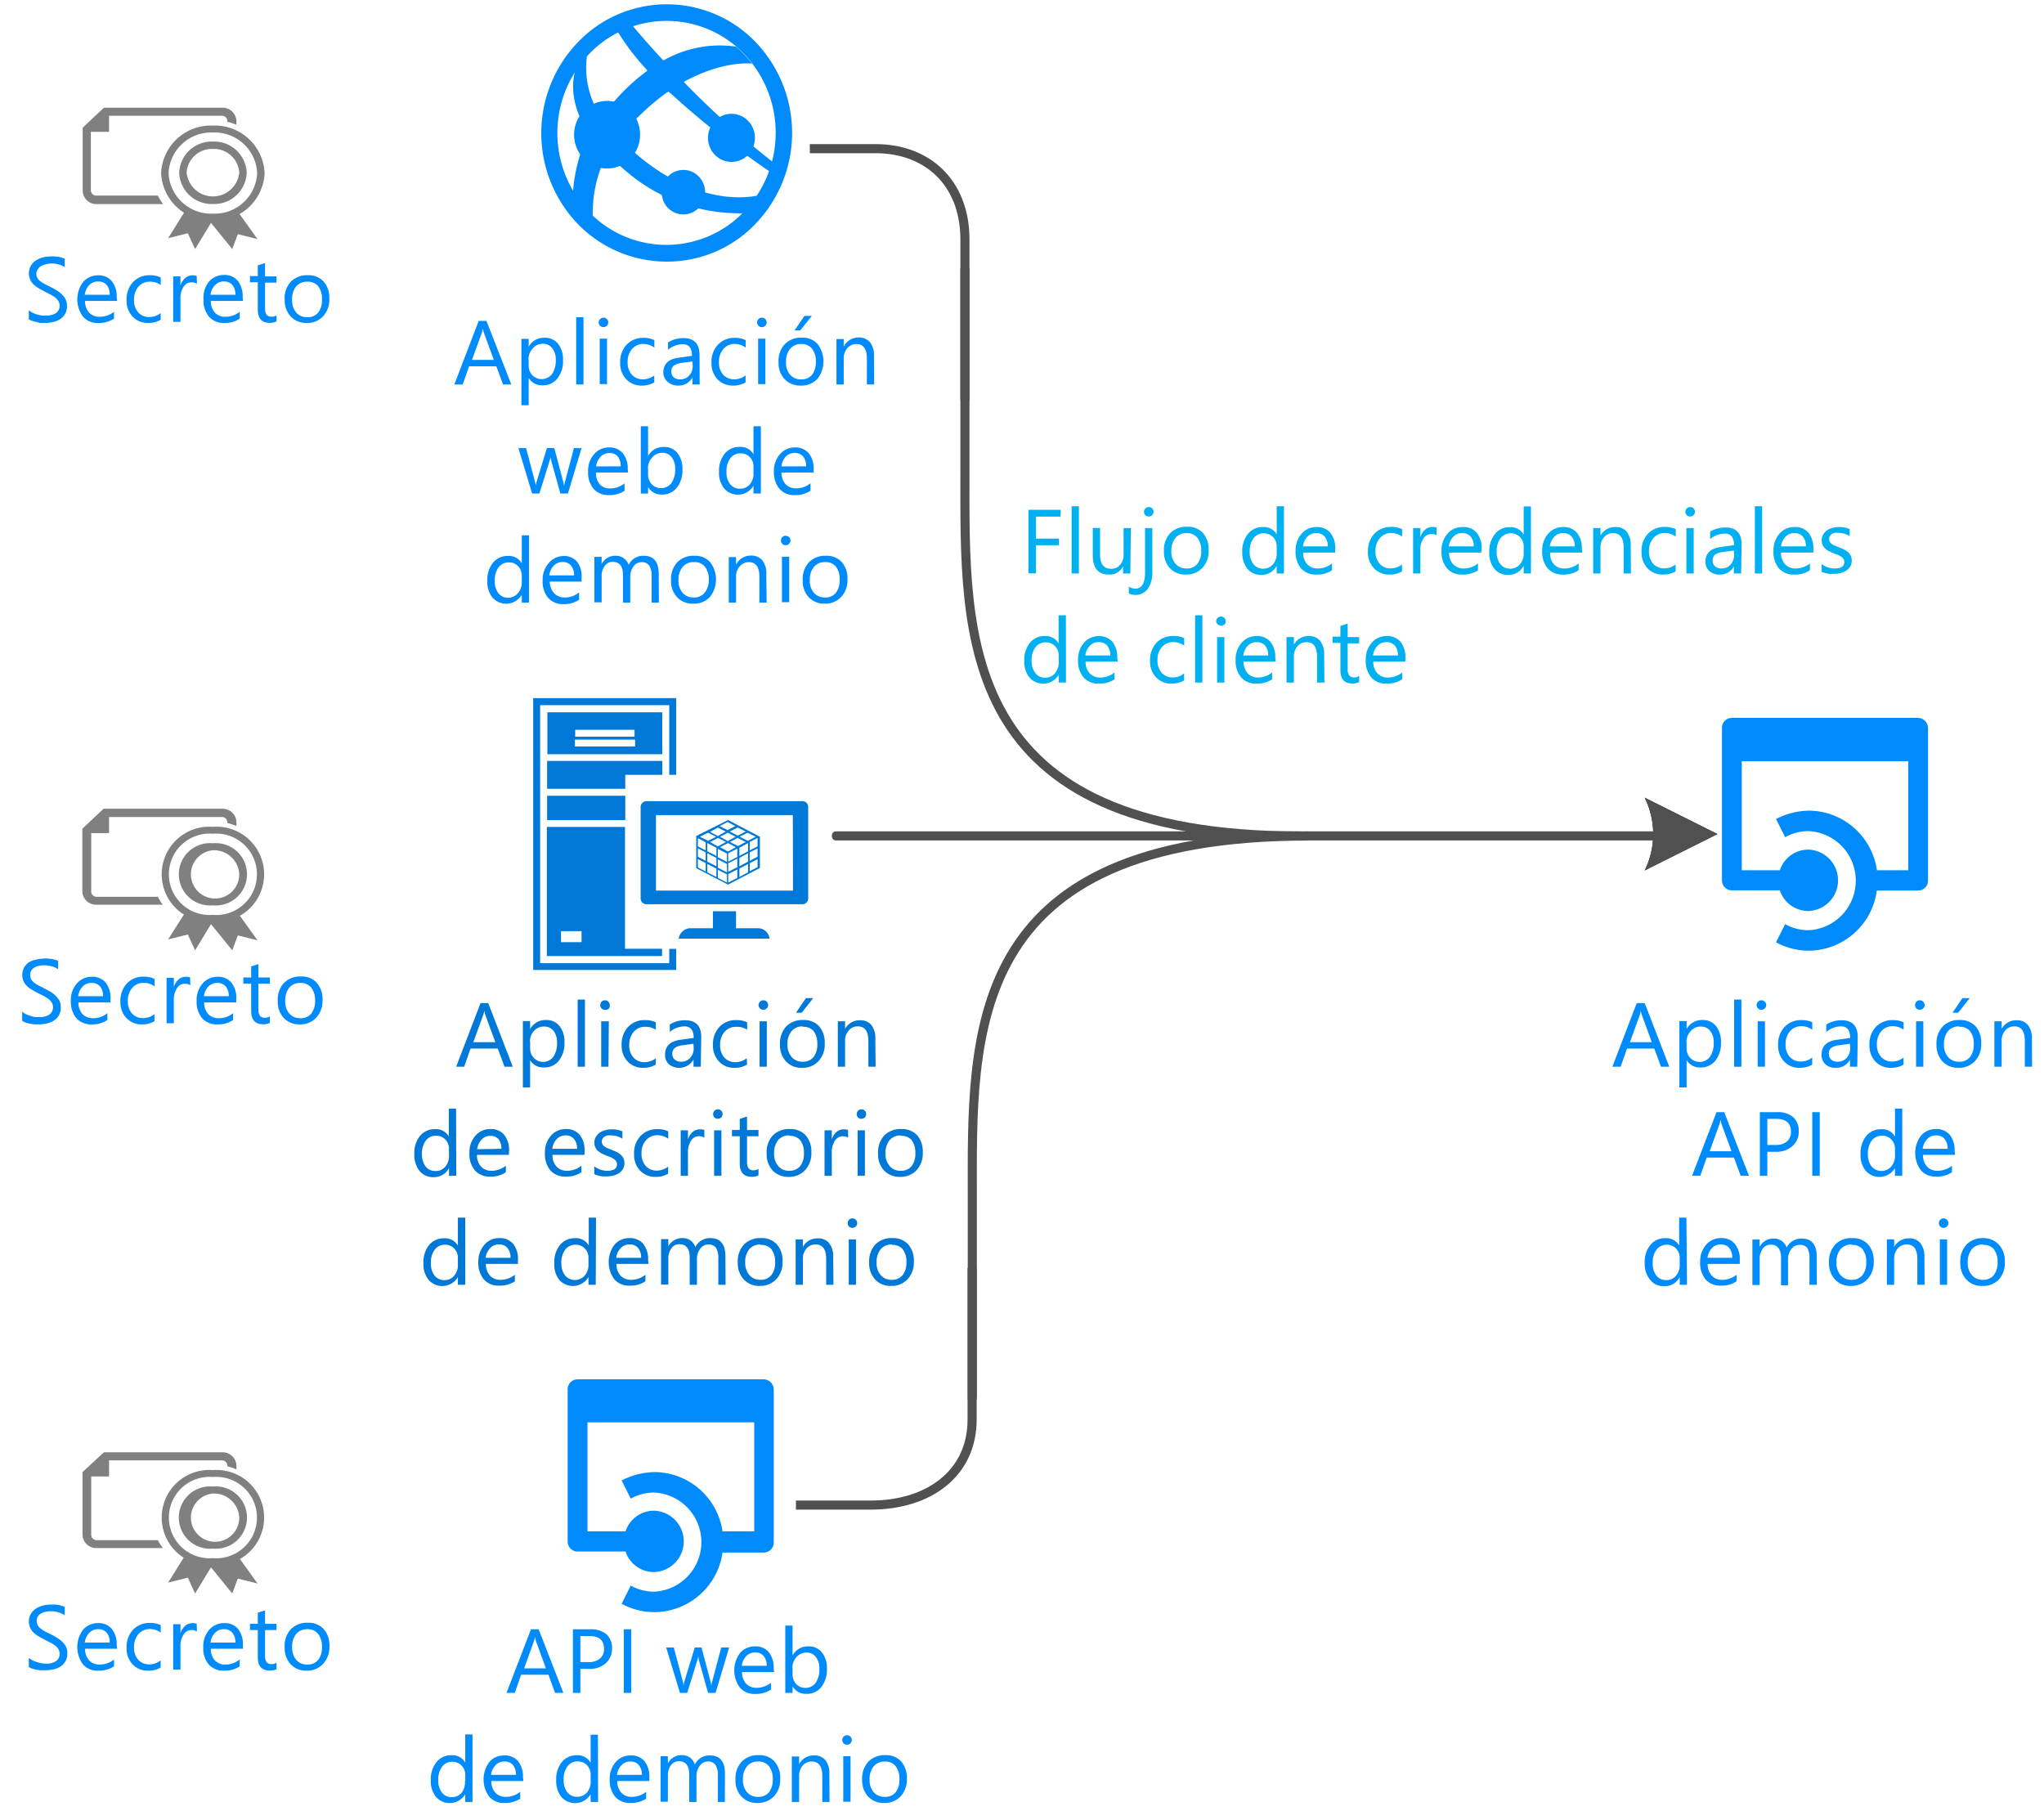 <svg id="svg1342" xmlns="http://www.w3.org/2000/svg" viewBox="0 0 224.94 200.3">
  <defs>
    <style>
      .cls-1, .cls-5 {
        fill: #008bfd;
      }

      .cls-1, .cls-10, .cls-2, .cls-6 {
        fill-rule: evenodd;
      }

      .cls-2, .cls-3 {
        fill: #0078d7;
      }

      .cls-4 {
        isolation: isolate;
      }

      .cls-6 {
        fill: gray;
      }

      .cls-7, .cls-9 {
        fill: none;
      }

      .cls-8 {
        fill: #00b0f0;
      }

      .cls-9 {
        stroke: #505050;
        stroke-miterlimit: 10;
      }

      .cls-10, .cls-11 {
        fill: #505050;
      }
    </style>
  </defs>
  <title>OJ104440668</title>
  <g id="shape1029-46">
    <path id="path1130" class="cls-1" d="M211.09,79h-20.5a1.09,1.09,0,0,0-1.09,1.1V96.88a1.09,1.09,0,0,0,1.09,1.1h5.28a3.29,3.29,0,0,0,3.21,2.27,3.38,3.38,0,0,0,0-6.75,3.29,3.29,0,0,0-3.21,2.27h-4.19v-12H210v12h-3.45a7.61,7.61,0,0,0-7.46-6.56,8.25,8.25,0,0,0-3.64.92l1,2a5.27,5.27,0,0,1,2.55-.67,5.46,5.46,0,0,1,0,10.91,5.27,5.27,0,0,1-2.55-.67l-1,2a7.51,7.51,0,0,0,3.64.92A7.61,7.61,0,0,0,206.54,98h4.55a1.09,1.09,0,0,0,1.09-1.1V80.13A1.14,1.14,0,0,0,211.09,79Z"/>
  </g>
  <g id="group1030-50">
    <g id="shape1031-51">
      <path id="path1143" class="cls-2" d="M73.65,106H59.44V77.6H73.65v7.67h.76V76.83H58.68v29.91H74.41v-2.32h-.76Z"/>
    </g>
    <g id="shape1032-53">
      <path id="path1148" class="cls-2" d="M72.88,78.39H60.24V83H72.88ZM63.3,80.31h6.53v.76H63.3Zm6.59,1.84H63.27v-.76h6.62Z"/>
    </g>
    <g id="shape1033-55">
      <path id="path1153" class="cls-2" d="M60.21,83.74V86.8h8.6V85.27h4.08V83.74Z"/>
    </g>
    <g id="shape1034-57">
      <rect id="rect1158" class="cls-3" x="60.21" y="87.57" width="8.6" height="2.68"/>
    </g>
    <g id="shape1035-59">
      <path id="path1163" class="cls-2" d="M60.21,105.21H72.86v-.8H68.78V91h-8.6v14.17Zm1.53-2.74H64v1.21H61.74Z"/>
    </g>
    <g id="shape1036-61">
      <path id="path1168" class="cls-2" d="M83.43,102.15H81v-1.87H78.46v1.87H76a1.32,1.32,0,0,0-1.31,1.15h10A1.29,1.29,0,0,0,83.43,102.15Z"/>
    </g>
    <g id="shape1037-63">
      <path id="path1173" class="cls-2" d="M88.27,88.17H71.17a.65.65,0,0,0-.67.61V98.91a.65.65,0,0,0,.67.6h17.1a.64.64,0,0,0,.67-.6V88.78A.63.63,0,0,0,88.27,88.17Zm-1,9.84H72.19V89.7H87.25Z"/>
    </g>
    <g id="shape1038-65">
      <path id="path1178" class="cls-2" d="M83.63,95.52V92.08l-3.51-1.84L76.62,92v3.54l3.5,1.81Zm-4.4-2.29.89-.45.86.45-.86.48Zm0-1.15.86-.44.86.44-.86.48Zm1.91,4.53-1,.51v-.93l1-.51Zm0-1.18-1,.51V95l1-.51Zm0-1.12-1,.51V93.9l1-.51Zm-.82-1.65.86-.45.89.45-.86.44Zm2,3.34-.95.51v-.92l.95-.51Zm0-1.18-.95.51v-.92l.95-.51Zm0-1.14-.95.51v-.9l.95-.51Zm1.05,1.75-.86.44V95l.86-.45Zm0-1.15-.86.45V93.8l.86-.44Zm0-1.14-.86.44v-.92l.86-.45Zm-.19-1.06-.89.45-.89-.45.86-.44Zm-1.11-.57-.89.45-.86-.45.86-.44Zm-2-1.05.86.45-.86.44-.89-.44ZM79,91.07l.86.44L79,92l-.86-.45Zm-1.08.57.89.44-.89.45-.9-.45Zm-.26,4.27-.86-.45v-.92l.86.44Zm0-1.18-.86-.45v-.92l.86.44Zm0-1.15-.86-.44v-.9l.86.45Zm1.18,2.93-1-.51v-.92l1,.51Zm0-1.18-1-.51V93.9l1,.51Zm0-1.14-1-.51v-.9l1,.51Zm-.7-1.53.89-.45.86.45-.89.48ZM80,97.12l-1-.51v-.89l1,.5ZM80,96l-1-.51v-.92l1,.51Zm0-1.15-1-.51v-.92l1,.51Z"/>
    </g>
  </g>
  <path id="path1241" class="cls-1" d="M84.06,151.79H63.56a1.09,1.09,0,0,0-1.09,1.1v16.75a1.09,1.09,0,0,0,1.09,1.1h5.28A3.29,3.29,0,0,0,72.05,173a3.38,3.38,0,0,0,0-6.75,3.29,3.29,0,0,0-3.21,2.27H64.65v-12H83v12H79.51A7.61,7.61,0,0,0,72.05,162a8.25,8.25,0,0,0-3.64.92l1,2a5.27,5.27,0,0,1,2.55-.67,5.46,5.46,0,0,1,0,10.91,5.27,5.27,0,0,1-2.55-.67l-1,2a7.51,7.51,0,0,0,3.64.92,7.61,7.61,0,0,0,7.46-6.56h4.55a1.09,1.09,0,0,0,1.09-1.1V152.89A1.14,1.14,0,0,0,84.06,151.79Z"/>
  <g id="text1243" class="cls-4">
    <path class="cls-5" d="M62,186.3h-.91l-.74-2h-3l-.7,2h-.91l2.69-7h.85Zm-1.92-2.7-1.1-3a2.74,2.74,0,0,1-.1-.47h0a2.42,2.42,0,0,1-.12.47l-1.08,3Z"/>
    <path class="cls-5" d="M63.87,183.65v2.65h-.82v-7H65a2.59,2.59,0,0,1,1.74.55,2,2,0,0,1,.61,1.54,2.13,2.13,0,0,1-.68,1.64,2.65,2.65,0,0,1-1.86.63Zm0-3.61v2.87h.86a1.92,1.92,0,0,0,1.3-.39,1.36,1.36,0,0,0,.44-1.1c0-.92-.54-1.38-1.64-1.38Z"/>
    <path class="cls-5" d="M69.47,186.3h-.82v-7h.82Z"/>
    <path class="cls-5" d="M80.24,181.3l-1.49,5h-.83l-1-3.58a2.93,2.93,0,0,1-.07-.47h0a2.27,2.27,0,0,1-.11.46l-1.11,3.59h-.8l-1.52-5h.84l1,3.76a3.07,3.07,0,0,1,.07.45h0a2,2,0,0,1,.09-.46l1.15-3.75h.74l1,3.77a3.4,3.4,0,0,1,.08.45h0a2.23,2.23,0,0,1,.09-.45l1-3.77Z"/>
    <path class="cls-5" d="M85.19,184H81.66a1.87,1.87,0,0,0,.45,1.29,1.56,1.56,0,0,0,1.18.45,2.46,2.46,0,0,0,1.55-.56v.76a3,3,0,0,1-1.74.47,2.07,2.07,0,0,1-1.66-.68,3.19,3.19,0,0,1,0-3.82,2.12,2.12,0,0,1,1.64-.73,1.87,1.87,0,0,1,1.52.63,2.67,2.67,0,0,1,.54,1.77Zm-.82-.68a1.62,1.62,0,0,0-.33-1.08,1.14,1.14,0,0,0-.92-.39,1.28,1.28,0,0,0-1,.41,1.78,1.78,0,0,0-.49,1.06Z"/>
    <path class="cls-5" d="M87.22,185.57h0v.73h-.8v-7.41h.8v3.29h0a1.89,1.89,0,0,1,1.73-1,1.84,1.84,0,0,1,1.51.67,2.8,2.8,0,0,1,.54,1.8,3.07,3.07,0,0,1-.61,2,2,2,0,0,1-1.67.75A1.65,1.65,0,0,1,87.22,185.57Zm0-2v.7a1.53,1.53,0,0,0,.4,1.05,1.34,1.34,0,0,0,1,.43,1.36,1.36,0,0,0,1.14-.56,2.56,2.56,0,0,0,.41-1.54,2,2,0,0,0-.39-1.31,1.25,1.25,0,0,0-1-.48,1.42,1.42,0,0,0-1.12.49A1.75,1.75,0,0,0,87.2,183.56Z"/>
    <path class="cls-5" d="M52,198.3h-.8v-.85h0a2,2,0,0,1-3.22.29,2.73,2.73,0,0,1-.57-1.83,3,3,0,0,1,.63-2,2,2,0,0,1,1.66-.75,1.6,1.6,0,0,1,1.5.81h0v-3.1H52Zm-.8-2.26v-.74a1.43,1.43,0,0,0-.4-1,1.36,1.36,0,0,0-1-.42,1.39,1.39,0,0,0-1.15.54,2.36,2.36,0,0,0-.42,1.49,2.16,2.16,0,0,0,.4,1.36,1.33,1.33,0,0,0,1.09.5,1.37,1.37,0,0,0,1.08-.48A1.81,1.81,0,0,0,51.16,196Z"/>
    <path class="cls-5" d="M57.6,196H54.07a1.87,1.87,0,0,0,.45,1.29,1.56,1.56,0,0,0,1.18.45,2.46,2.46,0,0,0,1.55-.56v.76a3,3,0,0,1-1.74.47,2.07,2.07,0,0,1-1.66-.68,3.19,3.19,0,0,1,0-3.82,2.12,2.12,0,0,1,1.64-.73,1.87,1.87,0,0,1,1.52.63,2.67,2.67,0,0,1,.54,1.77Zm-.82-.68a1.62,1.62,0,0,0-.33-1.08,1.14,1.14,0,0,0-.92-.39,1.28,1.28,0,0,0-1,.41,1.78,1.78,0,0,0-.49,1.06Z"/>
    <path class="cls-5" d="M65.82,198.3H65v-.85h0a2,2,0,0,1-3.23.29,2.78,2.78,0,0,1-.56-1.83,3,3,0,0,1,.62-2,2.08,2.08,0,0,1,1.67-.75A1.6,1.6,0,0,1,65,194h0v-3.1h.8ZM65,196v-.74a1.48,1.48,0,0,0-.4-1,1.36,1.36,0,0,0-1-.42,1.37,1.37,0,0,0-1.15.54,2.36,2.36,0,0,0-.42,1.49,2.1,2.1,0,0,0,.4,1.36,1.33,1.33,0,0,0,1.08.5,1.38,1.38,0,0,0,1.09-.48A1.81,1.81,0,0,0,65,196Z"/>
    <path class="cls-5" d="M71.46,196H67.93a1.87,1.87,0,0,0,.45,1.29,1.54,1.54,0,0,0,1.18.45,2.46,2.46,0,0,0,1.55-.56v.76a3,3,0,0,1-1.74.47,2.11,2.11,0,0,1-1.67-.68,2.79,2.79,0,0,1-.6-1.91,2.76,2.76,0,0,1,.66-1.91,2.12,2.12,0,0,1,1.64-.73,1.88,1.88,0,0,1,1.52.63,2.67,2.67,0,0,1,.54,1.77Zm-.82-.68a1.68,1.68,0,0,0-.34-1.08,1.12,1.12,0,0,0-.91-.39,1.28,1.28,0,0,0-1,.41,1.78,1.78,0,0,0-.49,1.06Z"/>
    <path class="cls-5" d="M79.77,198.3H79v-2.87a2.19,2.19,0,0,0-.26-1.21,1,1,0,0,0-.86-.37,1.08,1.08,0,0,0-.87.47,1.8,1.8,0,0,0-.36,1.13v2.85h-.8v-3c0-1-.38-1.48-1.14-1.48a1.07,1.07,0,0,0-.87.44,1.84,1.84,0,0,0-.34,1.16v2.85h-.8v-5h.8v.79h0a1.68,1.68,0,0,1,1.55-.91,1.48,1.48,0,0,1,.9.28,1.57,1.57,0,0,1,.52.75,1.77,1.77,0,0,1,1.66-1q1.65,0,1.65,2Z"/>
    <path class="cls-5" d="M83.37,198.41a2.31,2.31,0,0,1-1.77-.7,2.57,2.57,0,0,1-.66-1.85,2.7,2.7,0,0,1,.69-2,2.49,2.49,0,0,1,1.86-.71,2.22,2.22,0,0,1,1.74.69,2.72,2.72,0,0,1,.63,1.91,2.67,2.67,0,0,1-.67,1.91A2.39,2.39,0,0,1,83.37,198.41Zm.06-4.56a1.53,1.53,0,0,0-1.22.53,2.15,2.15,0,0,0-.45,1.45,2,2,0,0,0,.45,1.4,1.56,1.56,0,0,0,1.22.51,1.46,1.46,0,0,0,1.19-.5,2.2,2.2,0,0,0,.42-1.43,2.22,2.22,0,0,0-.42-1.45A1.43,1.43,0,0,0,83.43,193.85Z"/>
    <path class="cls-5" d="M91.29,198.3h-.8v-2.85c0-1.07-.39-1.6-1.16-1.6a1.29,1.29,0,0,0-1,.45,1.72,1.72,0,0,0-.39,1.15v2.85h-.8v-5h.8v.83h0a1.82,1.82,0,0,1,1.64-.95,1.55,1.55,0,0,1,1.26.53,2.34,2.34,0,0,1,.43,1.53Z"/>
    <path class="cls-5" d="M93.21,192a.53.53,0,0,1-.37-.15.53.53,0,0,1,0-.74.53.53,0,0,1,.37-.15.5.5,0,0,1,.37.15.47.47,0,0,1,.16.37.49.49,0,0,1-.16.37A.5.5,0,0,1,93.21,192Zm.39,6.27h-.8v-5h.8Z"/>
    <path class="cls-5" d="M97.31,198.41a2.31,2.31,0,0,1-1.77-.7,2.57,2.57,0,0,1-.66-1.85,2.7,2.7,0,0,1,.69-2,2.49,2.49,0,0,1,1.86-.71,2.22,2.22,0,0,1,1.74.69,2.72,2.72,0,0,1,.63,1.91,2.67,2.67,0,0,1-.67,1.91A2.38,2.38,0,0,1,97.31,198.41Zm.06-4.56a1.53,1.53,0,0,0-1.22.53,2.15,2.15,0,0,0-.45,1.45,2,2,0,0,0,.45,1.4,1.56,1.56,0,0,0,1.22.51,1.46,1.46,0,0,0,1.19-.5,2.2,2.2,0,0,0,.42-1.43,2.22,2.22,0,0,0-.42-1.45A1.43,1.43,0,0,0,97.37,193.85Z"/>
  </g>
  <g id="group1060-114">
    <g id="shape1061-115">
      <path id="path1292" class="cls-6" d="M17.37,169.49H10.65a.59.59,0,0,1-.61-.57v-6.44H12v-1.77H24.4a.59.59,0,0,1,.62.57v.09a6.4,6.4,0,0,1,1,.33v-.42a1.53,1.53,0,0,0-1.58-1.46h-13L9.08,162v6.9a1.51,1.51,0,0,0,1.57,1.46h7.28A5.8,5.8,0,0,1,17.37,169.49Z"/>
    </g>
    <g id="group1062-117">
      <g id="group1063-118">
        <g id="shape1064-119">
          <path id="path1301" class="cls-6" d="M26,171l2.34,3.26-2.17-.54-.61,1.64-2.34-2.88-1.75,2.88-.8-1.74-2.17.54,2.14-3.42s.58.92,2.69.92S26,171,26,171Z"/>
        </g>
      </g>
      <g id="group1065-121">
        <g id="shape1066-122">
          <path id="path1309" class="cls-6" d="M23.43,170.42a3.43,3.43,0,1,1,0-6.83,3.43,3.43,0,1,1,0,6.83Zm0-6.06a2.66,2.66,0,1,0,2.9,2.65A2.78,2.78,0,0,0,23.43,164.36Z"/>
        </g>
      </g>
      <g id="group1067-124">
        <g id="shape1068-125">
          <path id="path1317" class="cls-6" d="M23.43,172.23a5.24,5.24,0,1,1,0-10.45,5.24,5.24,0,1,1,0,10.45Zm0-9.69a4.48,4.48,0,1,0,0,8.93,4.48,4.48,0,1,0,0-8.93Z"/>
        </g>
      </g>
    </g>
  </g>
  <g id="shape1215-134">
    <rect id="rect1335" class="cls-7" x="104.46" y="61.11" width="114.21" height="20"/>
    <g id="text1337" class="cls-4">
      <path class="cls-8" d="M116.71,56.85H114v2.42h2.53V60H114v3.1h-.82v-7h3.56Z"/>
      <path class="cls-8" d="M118.73,63.11h-.8v-7.4h.8Z"/>
      <path class="cls-8" d="M124.39,63.11h-.8v-.79h0a1.63,1.63,0,0,1-1.54.91c-1.19,0-1.79-.71-1.79-2.13v-3h.8V61c0,1.06.4,1.59,1.21,1.59a1.21,1.21,0,0,0,1-.44,1.61,1.61,0,0,0,.38-1.13V58.11h.8Z"/>
      <path class="cls-8" d="M126.81,62.9a3.14,3.14,0,0,1-.5,1.9,1.67,1.67,0,0,1-1.41.67,1.61,1.61,0,0,1-.67-.16v-.75a1.3,1.3,0,0,0,.69.22c.72,0,1.09-.58,1.09-1.75V58.11h.8Zm-.39-6.06a.55.55,0,0,1-.37-.14.51.51,0,0,1-.15-.37.52.52,0,0,1,.15-.38.51.51,0,0,1,.37-.15.5.5,0,0,1,.37.15.53.53,0,0,1,.16.38.53.53,0,0,1-.53.51Z"/>
      <path class="cls-8" d="M130.52,63.23a2.31,2.31,0,0,1-1.77-.7,2.61,2.61,0,0,1-.66-1.86,2.7,2.7,0,0,1,.69-2,2.48,2.48,0,0,1,1.86-.7,2.23,2.23,0,0,1,1.74.68,2.73,2.73,0,0,1,.63,1.91,2.65,2.65,0,0,1-.68,1.92A2.36,2.36,0,0,1,130.52,63.23Zm.06-4.56a1.51,1.51,0,0,0-1.22.52,2.17,2.17,0,0,0-.45,1.45,2,2,0,0,0,.45,1.4,1.57,1.57,0,0,0,1.22.52,1.45,1.45,0,0,0,1.19-.51,2.16,2.16,0,0,0,.42-1.43,2.21,2.21,0,0,0-.42-1.44A1.45,1.45,0,0,0,130.58,58.67Z"/>
      <path class="cls-8" d="M141.3,63.11h-.8v-.85h0a1.85,1.85,0,0,1-1.72,1,1.87,1.87,0,0,1-1.51-.67,2.8,2.8,0,0,1-.56-1.83,3,3,0,0,1,.62-2A2.06,2.06,0,0,1,139,58a1.62,1.62,0,0,1,1.5.81h0v-3.1h.8Zm-.8-2.26v-.74a1.45,1.45,0,0,0-.4-1,1.36,1.36,0,0,0-1-.42,1.37,1.37,0,0,0-1.15.54,2.33,2.33,0,0,0-.42,1.48,2.08,2.08,0,0,0,.4,1.36,1.31,1.31,0,0,0,1.08.51,1.38,1.38,0,0,0,1.09-.49A1.79,1.79,0,0,0,140.5,60.85Z"/>
      <path class="cls-8" d="M146.94,60.81h-3.53a1.83,1.83,0,0,0,.45,1.29,1.55,1.55,0,0,0,1.18.46,2.46,2.46,0,0,0,1.55-.56v.75a2.89,2.89,0,0,1-1.74.48,2.13,2.13,0,0,1-1.67-.68,2.81,2.81,0,0,1-.6-1.92,2.73,2.73,0,0,1,.66-1.9,2.12,2.12,0,0,1,1.64-.73,1.88,1.88,0,0,1,1.52.63,2.63,2.63,0,0,1,.54,1.76Zm-.82-.68a1.68,1.68,0,0,0-.34-1.08,1.15,1.15,0,0,0-.91-.38,1.31,1.31,0,0,0-1,.4,1.86,1.86,0,0,0-.48,1.06Z"/>
      <path class="cls-8" d="M154.29,62.88a2.57,2.57,0,0,1-1.36.35,2.25,2.25,0,0,1-1.73-.7,2.5,2.5,0,0,1-.66-1.8,2.8,2.8,0,0,1,.71-2,2.5,2.5,0,0,1,1.89-.74,2.64,2.64,0,0,1,1.16.24v.82a2,2,0,0,0-1.19-.39,1.57,1.57,0,0,0-1.25.55,2.06,2.06,0,0,0-.49,1.44,2,2,0,0,0,.46,1.39,1.57,1.57,0,0,0,1.23.51,2,2,0,0,0,1.23-.44Z"/>
      <path class="cls-8" d="M158.11,58.92a1.07,1.07,0,0,0-1.46.33,2.21,2.21,0,0,0-.34,1.31v2.55h-.8v-5h.8v1h0a1.69,1.69,0,0,1,.52-.82,1.16,1.16,0,0,1,.78-.3,1.43,1.43,0,0,1,.48.07Z"/>
      <path class="cls-8" d="M163,60.81h-3.53a1.83,1.83,0,0,0,.45,1.29,1.57,1.57,0,0,0,1.18.46,2.46,2.46,0,0,0,1.55-.56v.75a2.89,2.89,0,0,1-1.74.48,2.1,2.1,0,0,1-1.66-.68,2.77,2.77,0,0,1-.61-1.92,2.73,2.73,0,0,1,.66-1.9A2.12,2.12,0,0,1,161,58a1.86,1.86,0,0,1,1.51.63,2.63,2.63,0,0,1,.54,1.76Zm-.82-.68a1.62,1.62,0,0,0-.33-1.08,1.17,1.17,0,0,0-.92-.38,1.28,1.28,0,0,0-1,.4,1.87,1.87,0,0,0-.49,1.06Z"/>
      <path class="cls-8" d="M168.48,63.11h-.8v-.85h0a1.85,1.85,0,0,1-1.72,1,1.87,1.87,0,0,1-1.51-.67,2.8,2.8,0,0,1-.56-1.83,3,3,0,0,1,.63-2,2,2,0,0,1,1.66-.74,1.6,1.6,0,0,1,1.5.81h0v-3.1h.8Zm-.8-2.26v-.74a1.45,1.45,0,0,0-.4-1,1.36,1.36,0,0,0-1-.42,1.37,1.37,0,0,0-1.15.54,2.33,2.33,0,0,0-.42,1.48,2.08,2.08,0,0,0,.4,1.36,1.31,1.31,0,0,0,1.08.51,1.38,1.38,0,0,0,1.09-.49A1.79,1.79,0,0,0,167.68,60.85Z"/>
      <path class="cls-8" d="M174.12,60.81h-3.53A1.83,1.83,0,0,0,171,62.1a1.55,1.55,0,0,0,1.18.46,2.46,2.46,0,0,0,1.55-.56v.75a2.89,2.89,0,0,1-1.74.48,2.14,2.14,0,0,1-1.67-.68,2.81,2.81,0,0,1-.6-1.92,2.73,2.73,0,0,1,.66-1.9,2.12,2.12,0,0,1,1.64-.73,1.88,1.88,0,0,1,1.52.63,2.63,2.63,0,0,1,.54,1.76Zm-.82-.68a1.68,1.68,0,0,0-.34-1.08,1.15,1.15,0,0,0-.91-.38,1.28,1.28,0,0,0-1,.4,1.81,1.81,0,0,0-.49,1.06Z"/>
      <path class="cls-8" d="M179.48,63.11h-.8V60.26c0-1.06-.39-1.59-1.16-1.59a1.29,1.29,0,0,0-1,.45,1.68,1.68,0,0,0-.39,1.14v2.85h-.8v-5h.8v.83h0a1.8,1.8,0,0,1,1.64-.94,1.54,1.54,0,0,1,1.26.52,2.45,2.45,0,0,1,.43,1.54Z"/>
      <path class="cls-8" d="M184.4,62.88a2.63,2.63,0,0,1-1.37.35,2.26,2.26,0,0,1-1.73-.7,2.53,2.53,0,0,1-.65-1.8,2.76,2.76,0,0,1,.71-2,2.5,2.5,0,0,1,1.89-.74,2.7,2.7,0,0,1,1.16.24v.82a2,2,0,0,0-1.19-.39,1.6,1.6,0,0,0-1.26.55,2.06,2.06,0,0,0-.49,1.44,2,2,0,0,0,.46,1.39,1.59,1.59,0,0,0,1.24.51,2,2,0,0,0,1.23-.44Z"/>
      <path class="cls-8" d="M186,56.84a.55.55,0,0,1-.37-.14.51.51,0,0,1-.15-.37.52.52,0,0,1,.15-.38.51.51,0,0,1,.37-.15.5.5,0,0,1,.37.15.53.53,0,0,1,.16.38.53.53,0,0,1-.53.51Zm.39,6.27h-.8v-5h.8Z"/>
      <path class="cls-8" d="M191.61,63.11h-.8v-.78h0a1.68,1.68,0,0,1-1.54.9,1.61,1.61,0,0,1-1.17-.4,1.36,1.36,0,0,1-.42-1c0-.93.55-1.47,1.65-1.63l1.5-.21c0-.85-.35-1.27-1-1.27a2.45,2.45,0,0,0-1.63.61v-.82a3.12,3.12,0,0,1,1.7-.46c1.17,0,1.76.62,1.76,1.86Zm-.8-2.53-1.21.17a2,2,0,0,0-.84.27.81.81,0,0,0-.28.71.76.76,0,0,0,.26.59,1,1,0,0,0,.7.24,1.29,1.29,0,0,0,1-.42,1.49,1.49,0,0,0,.39-1.06Z"/>
      <path class="cls-8" d="M193.92,63.11h-.8v-7.4h.8Z"/>
      <path class="cls-8" d="M199.56,60.81H196a1.83,1.83,0,0,0,.45,1.29,1.55,1.55,0,0,0,1.18.46,2.46,2.46,0,0,0,1.55-.56v.75a2.89,2.89,0,0,1-1.74.48,2.14,2.14,0,0,1-1.67-.68,2.81,2.81,0,0,1-.6-1.92,2.73,2.73,0,0,1,.66-1.9A2.12,2.12,0,0,1,197.5,58a1.88,1.88,0,0,1,1.52.63,2.63,2.63,0,0,1,.54,1.76Zm-.82-.68a1.68,1.68,0,0,0-.34-1.08,1.15,1.15,0,0,0-.91-.38,1.28,1.28,0,0,0-1,.4,1.81,1.81,0,0,0-.49,1.06Z"/>
      <path class="cls-8" d="M200.47,62.93v-.86a2.36,2.36,0,0,0,1.44.49c.7,0,1.05-.24,1.05-.71a.64.64,0,0,0-.09-.34.91.91,0,0,0-.24-.24,3.07,3.07,0,0,0-.36-.2l-.45-.17a5.37,5.37,0,0,1-.58-.27,1.74,1.74,0,0,1-.42-.3,1.11,1.11,0,0,1-.26-.39,1.28,1.28,0,0,1-.08-.5,1.17,1.17,0,0,1,.16-.62,1.57,1.57,0,0,1,.43-.46,2,2,0,0,1,.61-.27,2.82,2.82,0,0,1,.71-.09,2.86,2.86,0,0,1,1.16.22V59a2.27,2.27,0,0,0-1.27-.36,1.62,1.62,0,0,0-.4,0,.89.89,0,0,0-.31.14.72.72,0,0,0-.2.23.53.53,0,0,0-.07.28.67.67,0,0,0,.07.33.58.58,0,0,0,.21.23,1.69,1.69,0,0,0,.33.19l.44.18a5.68,5.68,0,0,1,.6.26,2.52,2.52,0,0,1,.45.3,1.28,1.28,0,0,1,.28.39,1.21,1.21,0,0,1,.1.52,1.23,1.23,0,0,1-.16.65,1.45,1.45,0,0,1-.44.45,2,2,0,0,1-.63.27,3.08,3.08,0,0,1-.75.09A2.78,2.78,0,0,1,200.47,62.93Z"/>
      <path class="cls-8" d="M117.31,75.11h-.8v-.85h0a2,2,0,0,1-3.22.3,2.75,2.75,0,0,1-.57-1.83,3,3,0,0,1,.63-2A2,2,0,0,1,115,70a1.6,1.6,0,0,1,1.5.81h0v-3.1h.8Zm-.8-2.26v-.74a1.41,1.41,0,0,0-.4-1,1.34,1.34,0,0,0-1-.42,1.39,1.39,0,0,0-1.16.54,2.33,2.33,0,0,0-.42,1.48,2.08,2.08,0,0,0,.41,1.36,1.28,1.28,0,0,0,1.08.51,1.36,1.36,0,0,0,1.08-.49A1.79,1.79,0,0,0,116.51,72.85Z"/>
      <path class="cls-8" d="M123,72.81h-3.53a1.83,1.83,0,0,0,.45,1.29,1.57,1.57,0,0,0,1.18.46,2.49,2.49,0,0,0,1.56-.56v.75a2.92,2.92,0,0,1-1.75.48,2.12,2.12,0,0,1-1.66-.68,2.77,2.77,0,0,1-.61-1.92,2.73,2.73,0,0,1,.66-1.9A2.12,2.12,0,0,1,120.9,70a1.9,1.9,0,0,1,1.52.63,2.68,2.68,0,0,1,.53,1.76Zm-.82-.68a1.62,1.62,0,0,0-.33-1.08,1.17,1.17,0,0,0-.92-.38,1.28,1.28,0,0,0-1,.4,1.87,1.87,0,0,0-.49,1.06Z"/>
      <path class="cls-8" d="M130.31,74.88a2.61,2.61,0,0,1-1.37.35,2.24,2.24,0,0,1-1.72-.7,2.5,2.5,0,0,1-.66-1.8,2.8,2.8,0,0,1,.71-2,2.5,2.5,0,0,1,1.89-.74,2.67,2.67,0,0,1,1.16.24v.82a2,2,0,0,0-1.19-.39,1.61,1.61,0,0,0-1.26.55,2.06,2.06,0,0,0-.49,1.44,2,2,0,0,0,.46,1.39,1.59,1.59,0,0,0,1.24.51,2,2,0,0,0,1.23-.44Z"/>
      <path class="cls-8" d="M132.32,75.11h-.8v-7.4h.8Z"/>
      <path class="cls-8" d="M134.35,68.84a.52.52,0,0,1-.36-.14.51.51,0,0,1-.15-.37A.52.52,0,0,1,134,68a.49.49,0,0,1,.36-.15.54.54,0,0,1,.38.15.52.52,0,0,1,.15.38.49.49,0,0,1-.15.36A.54.54,0,0,1,134.35,68.84Zm.39,6.27h-.8v-5h.8Z"/>
      <path class="cls-8" d="M140.38,72.81h-3.53a1.93,1.93,0,0,0,.45,1.29,1.57,1.57,0,0,0,1.18.46A2.49,2.49,0,0,0,140,74v.75a2.9,2.9,0,0,1-1.75.48,2.12,2.12,0,0,1-1.66-.68,2.77,2.77,0,0,1-.61-1.92,2.73,2.73,0,0,1,.66-1.9,2.14,2.14,0,0,1,1.65-.73,1.9,1.9,0,0,1,1.52.63,2.68,2.68,0,0,1,.53,1.76Zm-.82-.68a1.62,1.62,0,0,0-.33-1.08,1.17,1.17,0,0,0-.92-.38,1.31,1.31,0,0,0-1,.4,1.87,1.87,0,0,0-.49,1.06Z"/>
      <path class="cls-8" d="M145.75,75.11h-.81V72.26c0-1.06-.38-1.59-1.16-1.59a1.25,1.25,0,0,0-1,.45,1.68,1.68,0,0,0-.39,1.14v2.85h-.81v-5h.81v.83h0a1.79,1.79,0,0,1,1.64-.94,1.53,1.53,0,0,1,1.25.52,2.39,2.39,0,0,1,.44,1.54Z"/>
      <path class="cls-8" d="M149.57,75.06a1.48,1.48,0,0,1-.74.16q-1.32,0-1.32-1.47v-3h-.86v-.69h.86V68.89l.8-.26v1.48h1.26v.69h-1.26v2.81a1.19,1.19,0,0,0,.17.72.72.72,0,0,0,.57.22.83.83,0,0,0,.52-.17Z"/>
      <path class="cls-8" d="M154.66,72.81h-3.53a1.83,1.83,0,0,0,.45,1.29,1.57,1.57,0,0,0,1.18.46,2.46,2.46,0,0,0,1.55-.56v.75a2.87,2.87,0,0,1-1.74.48,2.1,2.1,0,0,1-1.66-.68,2.77,2.77,0,0,1-.61-1.92,2.73,2.73,0,0,1,.66-1.9,2.12,2.12,0,0,1,1.65-.73,1.86,1.86,0,0,1,1.51.63,2.63,2.63,0,0,1,.54,1.76Zm-.82-.68a1.62,1.62,0,0,0-.33-1.08,1.17,1.17,0,0,0-.92-.38,1.28,1.28,0,0,0-1,.4,1.87,1.87,0,0,0-.49,1.06Z"/>
    </g>
  </g>
  <g>
    <path class="cls-5" d="M56.27,42.31h-.91l-.74-2h-3l-.7,2H50l2.68-7h.85Zm-1.92-2.7-1.1-3a2.59,2.59,0,0,1-.11-.46h0a2.6,2.6,0,0,1-.11.46l-1.09,3Z"/>
    <path class="cls-5" d="M58.18,41.59h0v3h-.8v-7.3h.8v.88h0a1.88,1.88,0,0,1,1.73-1,1.83,1.83,0,0,1,1.51.67,2.8,2.8,0,0,1,.54,1.8,3.07,3.07,0,0,1-.61,2,2,2,0,0,1-1.67.76A1.67,1.67,0,0,1,58.18,41.59Zm0-2v.7a1.48,1.48,0,0,0,.4,1,1.44,1.44,0,0,0,2.17-.13,2.56,2.56,0,0,0,.41-1.54,2,2,0,0,0-.39-1.31,1.25,1.25,0,0,0-1-.48,1.42,1.42,0,0,0-1.12.49A1.75,1.75,0,0,0,58.16,39.57Z"/>
    <path class="cls-5" d="M64.21,42.31h-.8v-7.4h.8Z"/>
    <path class="cls-5" d="M66.41,36a.53.53,0,0,1-.37-.15.53.53,0,0,1,0-.74.53.53,0,0,1,.37-.15.5.5,0,0,1,.37.15.47.47,0,0,1,.16.37.49.49,0,0,1-.16.37A.5.5,0,0,1,66.41,36Zm.39,6.27H66v-5h.8Z"/>
    <path class="cls-5" d="M72,42.08a2.61,2.61,0,0,1-1.37.35,2.27,2.27,0,0,1-1.72-.7,2.51,2.51,0,0,1-.66-1.8,2.78,2.78,0,0,1,.71-2,2.47,2.47,0,0,1,1.89-.75,2.51,2.51,0,0,1,1.16.25v.82a2.05,2.05,0,0,0-1.19-.4,1.64,1.64,0,0,0-1.26.55,2.14,2.14,0,0,0-.49,1.45,2,2,0,0,0,.46,1.38,1.59,1.59,0,0,0,1.24.51A2,2,0,0,0,72,41.32Z"/>
    <path class="cls-5" d="M77,42.31h-.8v-.78h0a1.68,1.68,0,0,1-1.54.9,1.66,1.66,0,0,1-1.17-.4A1.36,1.36,0,0,1,73,41c0-.93.55-1.48,1.65-1.63l1.5-.21c0-.85-.34-1.28-1-1.28a2.46,2.46,0,0,0-1.63.62v-.82a3.12,3.12,0,0,1,1.7-.47c1.17,0,1.76.62,1.76,1.87Zm-.8-2.53L75,39.94a2.11,2.11,0,0,0-.84.28.82.82,0,0,0-.28.7.78.78,0,0,0,.26.6,1.05,1.05,0,0,0,.7.23,1.27,1.27,0,0,0,1-.42,1.47,1.47,0,0,0,.39-1Z"/>
    <path class="cls-5" d="M82.05,42.08a2.63,2.63,0,0,1-1.37.35,2.3,2.3,0,0,1-1.73-.7,2.55,2.55,0,0,1-.65-1.8,2.74,2.74,0,0,1,.71-2,2.47,2.47,0,0,1,1.89-.75,2.57,2.57,0,0,1,1.16.25v.82a2.05,2.05,0,0,0-1.19-.4,1.64,1.64,0,0,0-1.26.55,2.09,2.09,0,0,0-.49,1.45,2,2,0,0,0,.46,1.38,1.59,1.59,0,0,0,1.24.51,2,2,0,0,0,1.23-.43Z"/>
    <path class="cls-5" d="M83.84,36a.51.51,0,0,1-.37-.15.53.53,0,0,1,0-.74.51.51,0,0,1,.37-.15.5.5,0,0,1,.37.15.47.47,0,0,1,.16.37.49.49,0,0,1-.16.37A.5.5,0,0,1,83.84,36Zm.39,6.27h-.8v-5h.8Z"/>
    <path class="cls-5" d="M88.11,42.43a2.31,2.31,0,0,1-1.77-.71,2.57,2.57,0,0,1-.66-1.85,2.7,2.7,0,0,1,.69-2,2.49,2.49,0,0,1,1.86-.71,2.22,2.22,0,0,1,1.74.69,3.15,3.15,0,0,1,0,3.83A2.39,2.39,0,0,1,88.11,42.43Zm.06-4.57a1.53,1.53,0,0,0-1.22.53,2.15,2.15,0,0,0-.45,1.45,2,2,0,0,0,.45,1.4,1.56,1.56,0,0,0,1.22.51,1.46,1.46,0,0,0,1.19-.5,2.18,2.18,0,0,0,.42-1.43,2.22,2.22,0,0,0-.42-1.45A1.43,1.43,0,0,0,88.17,37.86Zm1.17-3.1-1.28,1.6h-.62l1.09-1.6Z"/>
    <path class="cls-5" d="M96.2,42.31h-.8V39.46c0-1.06-.39-1.6-1.16-1.6a1.3,1.3,0,0,0-1,.46,1.68,1.68,0,0,0-.39,1.14v2.85h-.8v-5h.8v.83h0a1.82,1.82,0,0,1,1.64-1,1.55,1.55,0,0,1,1.26.53,2.34,2.34,0,0,1,.43,1.53Z"/>
    <path class="cls-5" d="M64,49.31l-1.5,5h-.83l-1-3.58a2.92,2.92,0,0,1-.08-.46h0a2.37,2.37,0,0,1-.11.45l-1.12,3.59h-.8l-1.51-5h.84l1,3.76a2.23,2.23,0,0,1,.06.45h0a2,2,0,0,1,.09-.46l1.15-3.75H61l1,3.77a2.37,2.37,0,0,1,.07.45h0a2.23,2.23,0,0,1,.09-.45l1-3.77Z"/>
    <path class="cls-5" d="M69.12,52H65.59A1.87,1.87,0,0,0,66,53.3a1.54,1.54,0,0,0,1.18.45,2.41,2.41,0,0,0,1.55-.56V54a2.89,2.89,0,0,1-1.74.48,2.11,2.11,0,0,1-1.67-.69,2.79,2.79,0,0,1-.6-1.91,2.73,2.73,0,0,1,.66-1.9,2.12,2.12,0,0,1,1.64-.74,1.86,1.86,0,0,1,1.52.64,2.63,2.63,0,0,1,.54,1.76Zm-.82-.68A1.62,1.62,0,0,0,68,50.25a1.11,1.11,0,0,0-.91-.39,1.28,1.28,0,0,0-1,.41,1.78,1.78,0,0,0-.49,1.06Z"/>
    <path class="cls-5" d="M71.32,53.59h0v.72h-.8v-7.4h.8v3.28h0a1.88,1.88,0,0,1,1.73-1,1.81,1.81,0,0,1,1.5.67,2.74,2.74,0,0,1,.55,1.8,3.07,3.07,0,0,1-.61,2,2,2,0,0,1-1.67.76A1.65,1.65,0,0,1,71.32,53.59Zm0-2v.7a1.53,1.53,0,0,0,.4,1,1.44,1.44,0,0,0,2.17-.13,2.56,2.56,0,0,0,.41-1.54,2,2,0,0,0-.39-1.31,1.25,1.25,0,0,0-1-.48,1.42,1.42,0,0,0-1.12.49A1.75,1.75,0,0,0,71.3,51.57Z"/>
    <path class="cls-5" d="M83.73,54.31h-.81v-.85h0a2,2,0,0,1-3.23.29,2.7,2.7,0,0,1-.56-1.82,3,3,0,0,1,.62-2,2.06,2.06,0,0,1,1.67-.75,1.62,1.62,0,0,1,1.5.81h0V46.91h.81Zm-.81-2.26v-.74a1.43,1.43,0,0,0-.4-1,1.32,1.32,0,0,0-1-.42,1.37,1.37,0,0,0-1.15.54,2.36,2.36,0,0,0-.42,1.49,2.1,2.1,0,0,0,.4,1.36,1.33,1.33,0,0,0,1.08.5,1.38,1.38,0,0,0,1.09-.48A1.78,1.78,0,0,0,82.92,52.05Z"/>
    <path class="cls-5" d="M89.54,52H86a2,2,0,0,0,.45,1.29,1.57,1.57,0,0,0,1.19.45,2.41,2.41,0,0,0,1.55-.56V54a2.89,2.89,0,0,1-1.74.48,2.1,2.1,0,0,1-1.67-.69,2.79,2.79,0,0,1-.61-1.91,2.74,2.74,0,0,1,.67-1.9,2.12,2.12,0,0,1,1.64-.74,1.87,1.87,0,0,1,1.52.64,2.63,2.63,0,0,1,.54,1.76Zm-.83-.68a1.62,1.62,0,0,0-.33-1.08,1.13,1.13,0,0,0-.92-.39,1.32,1.32,0,0,0-1,.41A1.91,1.91,0,0,0,86,51.33Z"/>
    <path class="cls-5" d="M58.22,66.31h-.8v-.85h0a2,2,0,0,1-3.23.29,2.75,2.75,0,0,1-.56-1.82,3,3,0,0,1,.62-2,2.06,2.06,0,0,1,1.67-.75,1.62,1.62,0,0,1,1.5.81h0V58.91h.8Zm-.8-2.26v-.74a1.48,1.48,0,0,0-.4-1,1.36,1.36,0,0,0-1-.42,1.37,1.37,0,0,0-1.15.54,2.36,2.36,0,0,0-.42,1.49,2.1,2.1,0,0,0,.4,1.36,1.33,1.33,0,0,0,1.08.5A1.38,1.38,0,0,0,57,65.27,1.79,1.79,0,0,0,57.42,64.05Z"/>
    <path class="cls-5" d="M64,64H60.5A1.87,1.87,0,0,0,61,65.3a1.54,1.54,0,0,0,1.18.45,2.41,2.41,0,0,0,1.55-.56V66a2.89,2.89,0,0,1-1.74.48,2.11,2.11,0,0,1-1.67-.69,2.79,2.79,0,0,1-.6-1.91,2.73,2.73,0,0,1,.66-1.9A2.12,2.12,0,0,1,62,61.19a1.86,1.86,0,0,1,1.52.64A2.63,2.63,0,0,1,64,63.59Zm-.82-.68a1.68,1.68,0,0,0-.34-1.08,1.12,1.12,0,0,0-.91-.39,1.32,1.32,0,0,0-1,.41,1.83,1.83,0,0,0-.48,1.06Z"/>
    <path class="cls-5" d="M72.51,66.31h-.8V63.44a2.13,2.13,0,0,0-.26-1.2,1,1,0,0,0-.86-.38,1.08,1.08,0,0,0-.87.47,1.82,1.82,0,0,0-.36,1.13v2.85h-.8v-3c0-1-.38-1.48-1.14-1.48a1.05,1.05,0,0,0-.87.45,1.79,1.79,0,0,0-.34,1.15v2.85h-.8v-5h.8v.79h0a1.68,1.68,0,0,1,1.55-.91,1.47,1.47,0,0,1,1.42,1,1.78,1.78,0,0,1,1.66-1q1.65,0,1.65,2Z"/>
    <path class="cls-5" d="M76.28,66.43a2.31,2.31,0,0,1-1.77-.71,2.57,2.57,0,0,1-.66-1.85,2.7,2.7,0,0,1,.69-2,2.49,2.49,0,0,1,1.86-.71,2.24,2.24,0,0,1,1.74.69,3.13,3.13,0,0,1,0,3.83A2.36,2.36,0,0,1,76.28,66.43Zm.06-4.57a1.52,1.52,0,0,0-1.22.53,2.15,2.15,0,0,0-.45,1.45,2,2,0,0,0,.45,1.4,1.56,1.56,0,0,0,1.22.51,1.47,1.47,0,0,0,1.19-.5A2.18,2.18,0,0,0,78,63.82a2.22,2.22,0,0,0-.42-1.45A1.45,1.45,0,0,0,76.34,61.86Z"/>
    <path class="cls-5" d="M84.37,66.31h-.8V63.46c0-1.06-.39-1.6-1.16-1.6a1.3,1.3,0,0,0-1,.46A1.68,1.68,0,0,0,81,63.46v2.85h-.8v-5H81v.83h0a1.81,1.81,0,0,1,1.64-1,1.55,1.55,0,0,1,1.26.53,2.34,2.34,0,0,1,.43,1.53Z"/>
    <path class="cls-5" d="M86.46,60a.51.51,0,0,1-.37-.15.53.53,0,0,1,0-.74.51.51,0,0,1,.37-.15.5.5,0,0,1,.37.15.47.47,0,0,1,.16.37.49.49,0,0,1-.16.37A.5.5,0,0,1,86.46,60Zm.39,6.27h-.8v-5h.8Z"/>
    <path class="cls-5" d="M90.73,66.43A2.31,2.31,0,0,1,89,65.72a2.57,2.57,0,0,1-.66-1.85,2.7,2.7,0,0,1,.69-2,2.49,2.49,0,0,1,1.86-.71,2.24,2.24,0,0,1,1.74.69,2.72,2.72,0,0,1,.63,1.91,2.65,2.65,0,0,1-.68,1.92A2.36,2.36,0,0,1,90.73,66.43Zm.06-4.57a1.52,1.52,0,0,0-1.22.53,2.15,2.15,0,0,0-.45,1.45,2,2,0,0,0,.45,1.4,1.56,1.56,0,0,0,1.22.51,1.46,1.46,0,0,0,1.19-.5,2.18,2.18,0,0,0,.42-1.43A2.22,2.22,0,0,0,92,62.37,1.43,1.43,0,0,0,90.79,61.86Z"/>
  </g>
  <g>
    <path class="cls-5" d="M183.7,117.39h-.91l-.74-2h-3l-.7,2h-.91l2.68-7H181Zm-1.92-2.7-1.1-3a2.75,2.75,0,0,1-.11-.47h0a2.53,2.53,0,0,1-.11.47l-1.09,3Z"/>
    <path class="cls-5" d="M185.61,116.67h0v3h-.8v-7.3h.8v.88h0a1.89,1.89,0,0,1,1.73-1,1.83,1.83,0,0,1,1.51.67,2.8,2.8,0,0,1,.54,1.8,3.11,3.11,0,0,1-.61,2,2,2,0,0,1-1.67.75A1.67,1.67,0,0,1,185.61,116.67Zm0-2v.7a1.45,1.45,0,0,0,.4,1.05,1.43,1.43,0,0,0,2.17-.12,2.6,2.6,0,0,0,.41-1.55,2,2,0,0,0-.39-1.31,1.27,1.27,0,0,0-1-.47,1.42,1.42,0,0,0-1.13.49A1.78,1.78,0,0,0,185.59,114.65Z"/>
    <path class="cls-5" d="M191.64,117.39h-.8V110h.8Z"/>
    <path class="cls-5" d="M193.84,111.12a.5.5,0,0,1-.37-.14.5.5,0,0,1-.15-.37.52.52,0,0,1,.15-.38.51.51,0,0,1,.37-.15.5.5,0,0,1,.37.15.49.49,0,0,1,.16.38.46.46,0,0,1-.16.36A.5.5,0,0,1,193.84,111.12Zm.39,6.27h-.8v-5h.8Z"/>
    <path class="cls-5" d="M199.43,117.16a2.61,2.61,0,0,1-1.37.35,2.22,2.22,0,0,1-1.72-.7,2.5,2.5,0,0,1-.66-1.8,2.78,2.78,0,0,1,.71-2,2.47,2.47,0,0,1,1.89-.75,2.67,2.67,0,0,1,1.16.24v.82a2,2,0,0,0-1.19-.39,1.61,1.61,0,0,0-1.26.55,2.08,2.08,0,0,0-.49,1.44,2,2,0,0,0,.46,1.39,1.59,1.59,0,0,0,1.24.51,2,2,0,0,0,1.23-.44Z"/>
    <path class="cls-5" d="M204.39,117.39h-.8v-.78h0a1.68,1.68,0,0,1-1.54.9,1.65,1.65,0,0,1-1.17-.39,1.39,1.39,0,0,1-.42-1.05c0-.94.55-1.48,1.65-1.64l1.5-.21c0-.84-.34-1.27-1-1.27a2.46,2.46,0,0,0-1.63.62v-.82a3,3,0,0,1,1.7-.47c1.17,0,1.76.62,1.76,1.86Zm-.8-2.53-1.21.17a1.84,1.84,0,0,0-.84.28.78.78,0,0,0-.28.7.76.76,0,0,0,.26.59,1,1,0,0,0,.7.24,1.29,1.29,0,0,0,1-.42,1.49,1.49,0,0,0,.39-1.06Z"/>
    <path class="cls-5" d="M209.48,117.16a2.63,2.63,0,0,1-1.37.35,2.26,2.26,0,0,1-1.73-.7,2.53,2.53,0,0,1-.65-1.8,2.77,2.77,0,0,1,.7-2,2.5,2.5,0,0,1,1.89-.75,2.72,2.72,0,0,1,1.17.24v.82a2,2,0,0,0-1.2-.39,1.59,1.59,0,0,0-1.25.55,2.08,2.08,0,0,0-.49,1.44,2,2,0,0,0,.46,1.39,1.59,1.59,0,0,0,1.24.51,2,2,0,0,0,1.23-.44Z"/>
    <path class="cls-5" d="M211.27,111.12a.5.5,0,0,1-.37-.14.5.5,0,0,1-.15-.37.52.52,0,0,1,.15-.38.51.51,0,0,1,.37-.15.5.5,0,0,1,.37.15.49.49,0,0,1,.16.38.46.46,0,0,1-.16.36A.5.5,0,0,1,211.27,111.12Zm.39,6.27h-.8v-5h.8Z"/>
    <path class="cls-5" d="M215.54,117.51a2.31,2.31,0,0,1-1.77-.7,2.61,2.61,0,0,1-.66-1.86,2.72,2.72,0,0,1,.69-2,2.48,2.48,0,0,1,1.86-.7,2.27,2.27,0,0,1,1.74.68,2.73,2.73,0,0,1,.63,1.91,2.7,2.7,0,0,1-.68,1.92A2.36,2.36,0,0,1,215.54,117.51Zm.06-4.56a1.54,1.54,0,0,0-1.22.52,2.19,2.19,0,0,0-.45,1.45,2,2,0,0,0,.45,1.4,1.54,1.54,0,0,0,1.22.52,1.45,1.45,0,0,0,1.19-.51,2.16,2.16,0,0,0,.42-1.43,2.21,2.21,0,0,0-.42-1.44A1.45,1.45,0,0,0,215.6,113Zm1.17-3.11-1.28,1.61h-.62l1.09-1.61Z"/>
    <path class="cls-5" d="M223.63,117.39h-.8v-2.85c0-1.06-.39-1.59-1.16-1.59a1.29,1.29,0,0,0-1,.45,1.68,1.68,0,0,0-.39,1.14v2.85h-.8v-5h.8v.83h0a1.8,1.8,0,0,1,1.64-.94,1.52,1.52,0,0,1,1.26.53,2.34,2.34,0,0,1,.43,1.53Z"/>
    <path class="cls-5" d="M192.47,129.39h-.91l-.74-2h-3l-.7,2h-.91l2.69-7h.85Zm-1.92-2.7-1.1-3a3,3,0,0,1-.1-.47h0a2.42,2.42,0,0,1-.12.47l-1.08,3Z"/>
    <path class="cls-5" d="M194.49,126.75v2.64h-.82v-7h1.93a2.54,2.54,0,0,1,1.74.55,2,2,0,0,1,.61,1.54,2.09,2.09,0,0,1-.68,1.63,2.6,2.6,0,0,1-1.85.64Zm0-3.62V126h.86a1.92,1.92,0,0,0,1.3-.38,1.38,1.38,0,0,0,.44-1.1c0-.92-.54-1.39-1.64-1.39Z"/>
    <path class="cls-5" d="M200.26,129.39h-.82v-7h.82Z"/>
    <path class="cls-5" d="M209.34,129.39h-.8v-.85h0a2,2,0,0,1-3.22.3,2.75,2.75,0,0,1-.57-1.83,3,3,0,0,1,.63-2,2.08,2.08,0,0,1,1.66-.74,1.6,1.6,0,0,1,1.5.81h0V122h.8Zm-.8-2.26v-.73a1.42,1.42,0,0,0-.4-1,1.32,1.32,0,0,0-1-.42,1.39,1.39,0,0,0-1.16.54,2.33,2.33,0,0,0-.42,1.48,2.13,2.13,0,0,0,.41,1.37,1.43,1.43,0,0,0,2.16,0A1.79,1.79,0,0,0,208.54,127.13Z"/>
    <path class="cls-5" d="M215.15,127.09h-3.53a1.88,1.88,0,0,0,.45,1.29,1.53,1.53,0,0,0,1.18.46,2.49,2.49,0,0,0,1.56-.56V129a2.9,2.9,0,0,1-1.75.48,2.12,2.12,0,0,1-1.66-.68,3.19,3.19,0,0,1,0-3.82,2.12,2.12,0,0,1,1.65-.73,1.9,1.9,0,0,1,1.52.63,2.68,2.68,0,0,1,.53,1.76Zm-.82-.67a1.59,1.59,0,0,0-.33-1.08,1.14,1.14,0,0,0-.92-.39,1.25,1.25,0,0,0-1,.41,1.84,1.84,0,0,0-.49,1.06Z"/>
    <path class="cls-5" d="M185.65,141.39h-.8v-.85h0a1.85,1.85,0,0,1-1.72,1,1.87,1.87,0,0,1-1.51-.67A2.74,2.74,0,0,1,181,139a3,3,0,0,1,.62-2,2.09,2.09,0,0,1,1.67-.74,1.62,1.62,0,0,1,1.5.81h0V134h.8Zm-.8-2.26v-.73a1.46,1.46,0,0,0-.4-1,1.36,1.36,0,0,0-1-.42,1.37,1.37,0,0,0-1.15.54,2.33,2.33,0,0,0-.42,1.48,2.13,2.13,0,0,0,.4,1.37,1.33,1.33,0,0,0,1.08.5,1.35,1.35,0,0,0,1.09-.49A1.79,1.79,0,0,0,184.85,139.13Z"/>
    <path class="cls-5" d="M191.46,139.09h-3.53a1.83,1.83,0,0,0,.45,1.29,1.5,1.5,0,0,0,1.18.46,2.46,2.46,0,0,0,1.55-.56V141a2.89,2.89,0,0,1-1.74.48,2.13,2.13,0,0,1-1.67-.68,2.8,2.8,0,0,1-.6-1.92,2.73,2.73,0,0,1,.66-1.9,2.12,2.12,0,0,1,1.64-.73,1.9,1.9,0,0,1,1.52.63,2.63,2.63,0,0,1,.54,1.76Zm-.83-.67a1.59,1.59,0,0,0-.33-1.08,1.12,1.12,0,0,0-.91-.39,1.29,1.29,0,0,0-1,.41,1.83,1.83,0,0,0-.48,1.06Z"/>
    <path class="cls-5" d="M199.94,141.39h-.81v-2.87a2.19,2.19,0,0,0-.25-1.2A1,1,0,0,0,198,137a1.08,1.08,0,0,0-.88.47,1.84,1.84,0,0,0-.35,1.12v2.85H196v-3q0-1.47-1.14-1.47a1.07,1.07,0,0,0-.87.44,1.83,1.83,0,0,0-.34,1.15v2.85h-.8v-5h.8v.79h0a1.69,1.69,0,0,1,1.55-.9,1.45,1.45,0,0,1,1.42,1,1.77,1.77,0,0,1,1.66-1c1.1,0,1.65.68,1.65,2Z"/>
    <path class="cls-5" d="M203.71,141.51a2.31,2.31,0,0,1-1.77-.7,2.61,2.61,0,0,1-.66-1.86,2.72,2.72,0,0,1,.69-2,2.45,2.45,0,0,1,1.86-.7,2.27,2.27,0,0,1,1.74.68,2.73,2.73,0,0,1,.63,1.91,2.7,2.7,0,0,1-.68,1.92A2.36,2.36,0,0,1,203.71,141.51Zm.06-4.56a1.54,1.54,0,0,0-1.22.52,2.19,2.19,0,0,0-.45,1.45,2,2,0,0,0,.45,1.4,1.52,1.52,0,0,0,1.22.52,1.45,1.45,0,0,0,1.19-.51,2.16,2.16,0,0,0,.42-1.43,2.21,2.21,0,0,0-.42-1.44A1.45,1.45,0,0,0,203.77,137Z"/>
    <path class="cls-5" d="M211.8,141.39H211v-2.85c0-1.06-.39-1.59-1.16-1.59a1.27,1.27,0,0,0-1,.45,1.68,1.68,0,0,0-.39,1.14v2.85h-.8v-5h.8v.83h0a1.8,1.8,0,0,1,1.64-.94,1.5,1.5,0,0,1,1.25.53,2.35,2.35,0,0,1,.44,1.53Z"/>
    <path class="cls-5" d="M213.89,135.12a.49.49,0,0,1-.37-.14.5.5,0,0,1-.15-.37.52.52,0,0,1,.15-.38.5.5,0,0,1,.37-.15.51.51,0,0,1,.37.15.53.53,0,0,1,.16.38.5.5,0,0,1-.16.36A.51.51,0,0,1,213.89,135.12Zm.39,6.27h-.8v-5h.8Z"/>
    <path class="cls-5" d="M218.16,141.51a2.31,2.31,0,0,1-1.77-.7,2.61,2.61,0,0,1-.66-1.86,2.72,2.72,0,0,1,.69-2,2.48,2.48,0,0,1,1.86-.7A2.27,2.27,0,0,1,220,137a2.73,2.73,0,0,1,.63,1.91,2.7,2.7,0,0,1-.68,1.92A2.36,2.36,0,0,1,218.16,141.51Zm.06-4.56a1.54,1.54,0,0,0-1.22.52,2.19,2.19,0,0,0-.45,1.45,2,2,0,0,0,.45,1.4,1.52,1.52,0,0,0,1.22.52,1.45,1.45,0,0,0,1.19-.51,2.16,2.16,0,0,0,.42-1.43,2.21,2.21,0,0,0-.42-1.44A1.45,1.45,0,0,0,218.22,137Z"/>
  </g>
  <g>
    <path class="cls-3" d="M56.43,117.39h-.91l-.74-2h-3l-.7,2H50.2l2.68-7h.85Zm-1.92-2.7-1.1-3a4.26,4.26,0,0,1-.11-.47h0a2.42,2.42,0,0,1-.12.47l-1.09,3Z"/>
    <path class="cls-3" d="M58.34,116.67h0v3h-.8v-7.3h.8v.88h0a1.9,1.9,0,0,1,1.73-1,1.82,1.82,0,0,1,1.51.67,2.8,2.8,0,0,1,.54,1.8,3.11,3.11,0,0,1-.61,2,2,2,0,0,1-1.67.75A1.67,1.67,0,0,1,58.34,116.67Zm0-2v.7a1.46,1.46,0,0,0,.41,1.05,1.34,1.34,0,0,0,1,.44,1.36,1.36,0,0,0,1.14-.56,2.6,2.6,0,0,0,.41-1.55,2.08,2.08,0,0,0-.38-1.31,1.3,1.3,0,0,0-1.05-.47,1.4,1.4,0,0,0-1.12.49A1.74,1.74,0,0,0,58.32,114.65Z"/>
    <path class="cls-3" d="M64.37,117.39h-.8V110h.8Z"/>
    <path class="cls-3" d="M66.57,111.12a.48.48,0,0,1-.36-.14.5.5,0,0,1-.15-.37.52.52,0,0,1,.15-.38.49.49,0,0,1,.36-.15.54.54,0,0,1,.38.15.52.52,0,0,1,.15.38A.49.49,0,0,1,67,111,.54.54,0,0,1,66.57,111.12Zm.39,6.27h-.8v-5H67Z"/>
    <path class="cls-3" d="M72.16,117.16a2.6,2.6,0,0,1-1.36.35,2.25,2.25,0,0,1-1.73-.7,2.5,2.5,0,0,1-.66-1.8,2.78,2.78,0,0,1,.71-2,2.47,2.47,0,0,1,1.89-.75,2.64,2.64,0,0,1,1.16.24v.82A2,2,0,0,0,71,113a1.61,1.61,0,0,0-1.26.55,2.13,2.13,0,0,0-.49,1.44,2,2,0,0,0,.46,1.39,1.61,1.61,0,0,0,1.24.51,2,2,0,0,0,1.23-.44Z"/>
    <path class="cls-3" d="M77.12,117.39h-.8v-.78h0a1.83,1.83,0,0,1-2.71.51,1.39,1.39,0,0,1-.42-1.05c0-.94.55-1.48,1.65-1.64l1.5-.21c0-.84-.34-1.27-1-1.27a2.48,2.48,0,0,0-1.63.62v-.82a3,3,0,0,1,1.7-.47c1.18,0,1.76.62,1.76,1.86Zm-.8-2.53-1.2.17a1.8,1.8,0,0,0-.84.28.79.79,0,0,0-.29.7.76.76,0,0,0,.26.59,1,1,0,0,0,.7.24,1.27,1.27,0,0,0,1-.42,1.49,1.49,0,0,0,.39-1.06Z"/>
    <path class="cls-3" d="M82.21,117.16a2.61,2.61,0,0,1-1.37.35,2.22,2.22,0,0,1-1.72-.7,2.5,2.5,0,0,1-.66-1.8,2.78,2.78,0,0,1,.71-2,2.47,2.47,0,0,1,1.89-.75,2.67,2.67,0,0,1,1.16.24v.82A2,2,0,0,0,81,113a1.61,1.61,0,0,0-1.26.55,2.08,2.08,0,0,0-.49,1.44,2,2,0,0,0,.46,1.39,1.59,1.59,0,0,0,1.24.51,2,2,0,0,0,1.23-.44Z"/>
    <path class="cls-3" d="M84,111.12a.48.48,0,0,1-.36-.14.51.51,0,0,1-.16-.37.53.53,0,0,1,.16-.38.49.49,0,0,1,.36-.15.54.54,0,0,1,.38.15.52.52,0,0,1,.15.38.49.49,0,0,1-.15.36A.54.54,0,0,1,84,111.12Zm.39,6.27h-.8v-5h.8Z"/>
    <path class="cls-3" d="M88.27,117.51a2.31,2.31,0,0,1-1.77-.7,2.61,2.61,0,0,1-.66-1.86,2.72,2.72,0,0,1,.69-2,2.48,2.48,0,0,1,1.86-.7,2.27,2.27,0,0,1,1.75.68,2.78,2.78,0,0,1,.62,1.91,2.69,2.69,0,0,1-.67,1.92A2.38,2.38,0,0,1,88.27,117.51Zm.06-4.56a1.56,1.56,0,0,0-1.22.52,2.19,2.19,0,0,0-.45,1.45,2,2,0,0,0,.46,1.4,1.5,1.5,0,0,0,1.21.52,1.47,1.47,0,0,0,1.2-.51,2.21,2.21,0,0,0,.41-1.43,2.26,2.26,0,0,0-.41-1.44A1.47,1.47,0,0,0,88.33,113Zm1.17-3.11-1.28,1.61H87.6l1.09-1.61Z"/>
    <path class="cls-3" d="M96.36,117.39h-.8v-2.85c0-1.06-.39-1.59-1.16-1.59a1.25,1.25,0,0,0-1,.45,1.64,1.64,0,0,0-.4,1.14v2.85h-.8v-5H93v.83h0a1.81,1.81,0,0,1,1.64-.94,1.52,1.52,0,0,1,1.26.53,2.34,2.34,0,0,1,.43,1.53Z"/>
    <path class="cls-3" d="M50.21,129.39h-.8v-.85h0a1.85,1.85,0,0,1-1.72,1,1.87,1.87,0,0,1-1.51-.67A2.8,2.8,0,0,1,45.6,127a3,3,0,0,1,.62-2,2.1,2.1,0,0,1,1.67-.74,1.6,1.6,0,0,1,1.5.81h0V122h.8Zm-.8-2.26v-.73a1.46,1.46,0,0,0-.4-1,1.36,1.36,0,0,0-1-.42,1.37,1.37,0,0,0-1.15.54,2.33,2.33,0,0,0-.42,1.48,2.13,2.13,0,0,0,.4,1.37,1.33,1.33,0,0,0,1.08.5,1.35,1.35,0,0,0,1.09-.49A1.79,1.79,0,0,0,49.41,127.13Z"/>
    <path class="cls-3" d="M56,127.09H52.49a1.83,1.83,0,0,0,.45,1.29,1.52,1.52,0,0,0,1.18.46,2.46,2.46,0,0,0,1.55-.56V129a2.89,2.89,0,0,1-1.74.48,2.14,2.14,0,0,1-1.67-.68,2.8,2.8,0,0,1-.6-1.92,2.73,2.73,0,0,1,.66-1.9,2.12,2.12,0,0,1,1.64-.73,1.88,1.88,0,0,1,1.52.63,2.63,2.63,0,0,1,.54,1.76Zm-.82-.67a1.64,1.64,0,0,0-.34-1.08A1.12,1.12,0,0,0,54,125a1.25,1.25,0,0,0-1,.41,1.78,1.78,0,0,0-.49,1.06Z"/>
    <path class="cls-3" d="M64.33,127.09H60.8a1.83,1.83,0,0,0,.45,1.29,1.52,1.52,0,0,0,1.18.46,2.46,2.46,0,0,0,1.55-.56V129a2.89,2.89,0,0,1-1.74.48,2.13,2.13,0,0,1-1.67-.68,2.8,2.8,0,0,1-.6-1.92,2.73,2.73,0,0,1,.66-1.9,2.12,2.12,0,0,1,1.64-.73,1.9,1.9,0,0,1,1.52.63,2.63,2.63,0,0,1,.54,1.76Zm-.82-.67a1.64,1.64,0,0,0-.34-1.08,1.12,1.12,0,0,0-.91-.39,1.29,1.29,0,0,0-1,.41,1.83,1.83,0,0,0-.48,1.06Z"/>
    <path class="cls-3" d="M65.4,129.21v-.86a2.34,2.34,0,0,0,1.44.49c.71,0,1.06-.24,1.06-.71a.64.64,0,0,0-.09-.34.82.82,0,0,0-.25-.24,2,2,0,0,0-.36-.2l-.44-.17c-.22-.09-.42-.18-.59-.27a2.25,2.25,0,0,1-.42-.3,1.14,1.14,0,0,1-.25-.39,1.28,1.28,0,0,1-.09-.5,1.18,1.18,0,0,1,.17-.62,1.53,1.53,0,0,1,.42-.46,2,2,0,0,1,.62-.27,2.76,2.76,0,0,1,.71-.09,2.86,2.86,0,0,1,1.16.22v.81a2.27,2.27,0,0,0-1.27-.36,1.62,1.62,0,0,0-.4,0,.9.9,0,0,0-.31.15.63.63,0,0,0-.21.22.64.64,0,0,0-.07.28.81.81,0,0,0,.07.33.66.66,0,0,0,.21.23,1.69,1.69,0,0,0,.33.19l.45.18c.22.09.42.17.59.26a2,2,0,0,1,.45.3,1.32,1.32,0,0,1,.29.39,1.4,1.4,0,0,1-.06,1.17,1.45,1.45,0,0,1-.44.45,2,2,0,0,1-.63.27,3.08,3.08,0,0,1-.75.09A2.85,2.85,0,0,1,65.4,129.21Z"/>
    <path class="cls-3" d="M73.53,129.16a2.63,2.63,0,0,1-1.37.35,2.26,2.26,0,0,1-1.73-.7,2.53,2.53,0,0,1-.65-1.8,2.73,2.73,0,0,1,.71-2,2.47,2.47,0,0,1,1.89-.75,2.67,2.67,0,0,1,1.16.24v.82a2,2,0,0,0-1.19-.39,1.61,1.61,0,0,0-1.26.55,2.08,2.08,0,0,0-.49,1.44,2,2,0,0,0,.46,1.39,1.59,1.59,0,0,0,1.24.51,2,2,0,0,0,1.23-.44Z"/>
    <path class="cls-3" d="M77.52,125.2a1.05,1.05,0,0,0-.61-.16,1,1,0,0,0-.86.49,2.29,2.29,0,0,0-.34,1.31v2.55h-.8v-5h.8v1h0a1.76,1.76,0,0,1,.52-.82,1.19,1.19,0,0,1,.79-.29,1.48,1.48,0,0,1,.48.06Z"/>
    <path class="cls-3" d="M79,123.12a.49.49,0,0,1-.37-.14.5.5,0,0,1-.15-.37.52.52,0,0,1,.15-.38.5.5,0,0,1,.37-.15.51.51,0,0,1,.37.15.52.52,0,0,1,.15.38.49.49,0,0,1-.15.36A.51.51,0,0,1,79,123.12Zm.39,6.27h-.8v-5h.8Z"/>
    <path class="cls-3" d="M83.47,129.34a1.49,1.49,0,0,1-.75.16c-.88,0-1.31-.49-1.31-1.46v-3h-.86v-.69h.86v-1.22l.8-.26v1.48h1.26v.69H82.21v2.81a1.12,1.12,0,0,0,.17.72.69.69,0,0,0,.57.22.85.85,0,0,0,.52-.17Z"/>
    <path class="cls-3" d="M86.8,129.51a2.31,2.31,0,0,1-1.77-.7,2.61,2.61,0,0,1-.66-1.86,2.71,2.71,0,0,1,.68-2,2.48,2.48,0,0,1,1.86-.7,2.27,2.27,0,0,1,1.75.68,2.73,2.73,0,0,1,.63,1.91,2.7,2.7,0,0,1-.68,1.92A2.36,2.36,0,0,1,86.8,129.51Zm.06-4.56a1.56,1.56,0,0,0-1.23.52,2.18,2.18,0,0,0-.44,1.45,2,2,0,0,0,.45,1.4,1.52,1.52,0,0,0,1.22.52,1.46,1.46,0,0,0,1.19-.51,2.16,2.16,0,0,0,.42-1.43,2.21,2.21,0,0,0-.42-1.44A1.46,1.46,0,0,0,86.86,125Z"/>
    <path class="cls-3" d="M93.34,125.2a1.07,1.07,0,0,0-1.46.33,2.21,2.21,0,0,0-.34,1.31v2.55h-.8v-5h.8v1h0a1.69,1.69,0,0,1,.52-.82,1.17,1.17,0,0,1,.79-.29,1.45,1.45,0,0,1,.47.06Z"/>
    <path class="cls-3" d="M94.79,123.12a.48.48,0,0,1-.36-.14.5.5,0,0,1-.15-.37.52.52,0,0,1,.15-.38.49.49,0,0,1,.36-.15.54.54,0,0,1,.38.15.52.52,0,0,1,.15.38.49.49,0,0,1-.15.36A.54.54,0,0,1,94.79,123.12Zm.39,6.27h-.8v-5h.8Z"/>
    <path class="cls-3" d="M99.06,129.51a2.34,2.34,0,0,1-1.77-.7,2.61,2.61,0,0,1-.66-1.86,2.72,2.72,0,0,1,.69-2,2.48,2.48,0,0,1,1.86-.7,2.27,2.27,0,0,1,1.75.68,2.73,2.73,0,0,1,.62,1.91,2.69,2.69,0,0,1-.67,1.92A2.38,2.38,0,0,1,99.06,129.51Zm.06-4.56a1.56,1.56,0,0,0-1.22.52,2.19,2.19,0,0,0-.45,1.45,2,2,0,0,0,.46,1.4,1.52,1.52,0,0,0,1.21.52,1.47,1.47,0,0,0,1.2-.51,2.16,2.16,0,0,0,.41-1.43,2.21,2.21,0,0,0-.41-1.44A1.47,1.47,0,0,0,99.12,125Z"/>
    <path class="cls-3" d="M51.2,141.39h-.81v-.85h0a2,2,0,0,1-3.23.3,2.74,2.74,0,0,1-.56-1.83,3,3,0,0,1,.62-2,2.09,2.09,0,0,1,1.67-.74,1.62,1.62,0,0,1,1.5.81h0V134h.81Zm-.81-2.26v-.73a1.42,1.42,0,0,0-.4-1,1.32,1.32,0,0,0-1-.42,1.37,1.37,0,0,0-1.15.54,2.33,2.33,0,0,0-.42,1.48,2.13,2.13,0,0,0,.4,1.37,1.33,1.33,0,0,0,1.08.5,1.35,1.35,0,0,0,1.09-.49A1.78,1.78,0,0,0,50.39,139.13Z"/>
    <path class="cls-3" d="M57,139.09H53.47a1.93,1.93,0,0,0,.45,1.29,1.54,1.54,0,0,0,1.19.46,2.46,2.46,0,0,0,1.55-.56V141a2.89,2.89,0,0,1-1.74.48,2.13,2.13,0,0,1-1.67-.68,2.8,2.8,0,0,1-.61-1.92,2.74,2.74,0,0,1,.67-1.9,2.1,2.1,0,0,1,1.64-.73,1.9,1.9,0,0,1,1.52.63,2.62,2.62,0,0,1,.53,1.76Zm-.82-.67a1.59,1.59,0,0,0-.33-1.08,1.13,1.13,0,0,0-.92-.39,1.28,1.28,0,0,0-1,.41,1.91,1.91,0,0,0-.49,1.06Z"/>
    <path class="cls-3" d="M65.56,141.39h-.8v-.85h0a2,2,0,0,1-3.22.3A2.75,2.75,0,0,1,61,139a3,3,0,0,1,.63-2,2.08,2.08,0,0,1,1.66-.74,1.6,1.6,0,0,1,1.5.81h0V134h.8Zm-.8-2.26v-.73a1.42,1.42,0,0,0-.4-1,1.34,1.34,0,0,0-1-.42,1.39,1.39,0,0,0-1.16.54,2.33,2.33,0,0,0-.42,1.48,2.13,2.13,0,0,0,.41,1.37,1.43,1.43,0,0,0,2.16,0A1.79,1.79,0,0,0,64.76,139.13Z"/>
    <path class="cls-3" d="M71.37,139.09H67.84a1.83,1.83,0,0,0,.45,1.29,1.53,1.53,0,0,0,1.18.46,2.49,2.49,0,0,0,1.56-.56V141a2.92,2.92,0,0,1-1.75.48,2.12,2.12,0,0,1-1.66-.68,3.19,3.19,0,0,1,0-3.82,2.12,2.12,0,0,1,1.65-.73,1.86,1.86,0,0,1,1.51.63,2.63,2.63,0,0,1,.54,1.76Zm-.82-.67a1.59,1.59,0,0,0-.33-1.08,1.14,1.14,0,0,0-.92-.39,1.25,1.25,0,0,0-1,.41,1.84,1.84,0,0,0-.49,1.06Z"/>
    <path class="cls-3" d="M79.85,141.39h-.8v-2.87a2.19,2.19,0,0,0-.25-1.2,1,1,0,0,0-.87-.37,1.08,1.08,0,0,0-.87.47,1.79,1.79,0,0,0-.36,1.12v2.85h-.8v-3q0-1.47-1.14-1.47a1,1,0,0,0-.86.44,1.83,1.83,0,0,0-.35,1.15v2.85h-.8v-5h.8v.79h0a1.72,1.72,0,0,1,1.56-.9,1.42,1.42,0,0,1,1.41,1,1.78,1.78,0,0,1,1.66-1c1.1,0,1.65.68,1.65,2Z"/>
    <path class="cls-3" d="M83.63,141.51a2.31,2.31,0,0,1-1.77-.7,2.62,2.62,0,0,1-.67-1.86,2.72,2.72,0,0,1,.69-2,2.48,2.48,0,0,1,1.86-.7,2.27,2.27,0,0,1,1.75.68,2.73,2.73,0,0,1,.63,1.91,2.7,2.7,0,0,1-.68,1.92A2.37,2.37,0,0,1,83.63,141.51Zm.05-4.56a1.56,1.56,0,0,0-1.22.52,2.19,2.19,0,0,0-.45,1.45,2.05,2.05,0,0,0,.46,1.4,1.52,1.52,0,0,0,1.21.52,1.47,1.47,0,0,0,1.2-.51,2.16,2.16,0,0,0,.42-1.43,2.21,2.21,0,0,0-.42-1.44A1.47,1.47,0,0,0,83.68,137Z"/>
    <path class="cls-3" d="M91.72,141.39h-.8v-2.85q0-1.59-1.17-1.59a1.25,1.25,0,0,0-1,.45,1.68,1.68,0,0,0-.39,1.14v2.85h-.8v-5h.8v.83h0a1.79,1.79,0,0,1,1.64-.94,1.51,1.51,0,0,1,1.25.53,2.35,2.35,0,0,1,.44,1.53Z"/>
    <path class="cls-3" d="M93.81,135.12a.49.49,0,0,1-.37-.14.5.5,0,0,1-.15-.37.52.52,0,0,1,.15-.38.5.5,0,0,1,.37-.15.51.51,0,0,1,.37.15.52.52,0,0,1,.15.38.49.49,0,0,1-.15.36A.51.51,0,0,1,93.81,135.12Zm.39,6.27h-.8v-5h.8Z"/>
    <path class="cls-3" d="M98.08,141.51a2.31,2.31,0,0,1-1.77-.7,2.61,2.61,0,0,1-.66-1.86,2.76,2.76,0,0,1,.68-2,2.48,2.48,0,0,1,1.86-.7,2.27,2.27,0,0,1,1.75.68,2.73,2.73,0,0,1,.63,1.91,2.7,2.7,0,0,1-.68,1.92A2.36,2.36,0,0,1,98.08,141.51Zm.06-4.56a1.53,1.53,0,0,0-1.22.52,2.19,2.19,0,0,0-.45,1.45,2,2,0,0,0,.45,1.4,1.52,1.52,0,0,0,1.22.52,1.46,1.46,0,0,0,1.19-.51,2.16,2.16,0,0,0,.42-1.43,2.21,2.21,0,0,0-.42-1.44A1.46,1.46,0,0,0,98.14,137Z"/>
  </g>
  <g>
    <path class="cls-5" d="M2.44,112.33v-1a1.75,1.75,0,0,0,.4.27,3.56,3.56,0,0,0,.49.19,3.18,3.18,0,0,0,.51.13,2.82,2.82,0,0,0,.48,0,1.84,1.84,0,0,0,1.13-.28,1,1,0,0,0,.25-1.3,1.35,1.35,0,0,0-.34-.38,3.6,3.6,0,0,0-.52-.34l-.65-.33c-.24-.12-.47-.25-.68-.38a2.41,2.41,0,0,1-.56-.42,1.57,1.57,0,0,1-.36-.52,1.73,1.73,0,0,1,.07-1.51,1.7,1.7,0,0,1,.55-.58A2.51,2.51,0,0,1,4,105.6a3.8,3.8,0,0,1,.89-.11,3.49,3.49,0,0,1,1.51.25v.92a2.77,2.77,0,0,0-1.59-.43,2.48,2.48,0,0,0-.54.06,1.71,1.71,0,0,0-.48.18,1.19,1.19,0,0,0-.34.33.85.85,0,0,0-.13.49,1,1,0,0,0,.1.46,1.25,1.25,0,0,0,.3.36,3,3,0,0,0,.47.31l.65.33.71.39a3.09,3.09,0,0,1,.59.46,2,2,0,0,1,.41.55,1.67,1.67,0,0,1,.14.69,1.71,1.71,0,0,1-.2.88,1.67,1.67,0,0,1-.54.58,2.5,2.5,0,0,1-.8.33,4.13,4.13,0,0,1-.95.1l-.41,0a4.53,4.53,0,0,1-.49-.08,3.37,3.37,0,0,1-.48-.12A1.43,1.43,0,0,1,2.44,112.33Z"/>
    <path class="cls-5" d="M12.16,110.31H8.63a1.88,1.88,0,0,0,.45,1.29,1.56,1.56,0,0,0,1.18.45,2.48,2.48,0,0,0,1.56-.55v.75a2.92,2.92,0,0,1-1.75.48,2.12,2.12,0,0,1-1.66-.68,2.78,2.78,0,0,1-.61-1.92,2.73,2.73,0,0,1,.66-1.9,2.13,2.13,0,0,1,1.65-.74,1.9,1.9,0,0,1,1.52.64,2.68,2.68,0,0,1,.53,1.76Zm-.82-.68a1.62,1.62,0,0,0-.33-1.08,1.17,1.17,0,0,0-.92-.38,1.28,1.28,0,0,0-1,.4,1.87,1.87,0,0,0-.49,1.06Z"/>
    <path class="cls-5" d="M17,112.38a2.61,2.61,0,0,1-1.37.35,2.24,2.24,0,0,1-1.72-.7,2.5,2.5,0,0,1-.66-1.8,2.8,2.8,0,0,1,.71-2,2.47,2.47,0,0,1,1.89-.75,2.64,2.64,0,0,1,1.16.25v.82a2,2,0,0,0-1.19-.39,1.61,1.61,0,0,0-1.26.55,2.09,2.09,0,0,0-.49,1.44,2,2,0,0,0,.46,1.39,1.58,1.58,0,0,0,1.24.5,2,2,0,0,0,1.23-.43Z"/>
    <path class="cls-5" d="M20.94,108.42a1,1,0,0,0-.61-.16,1,1,0,0,0-.85.48,2.27,2.27,0,0,0-.35,1.32v2.55h-.8v-5h.8v1h0a1.84,1.84,0,0,1,.52-.82,1.2,1.2,0,0,1,.79-.3,1.43,1.43,0,0,1,.48.07Z"/>
    <path class="cls-5" d="M26,110.31H22.47a1.83,1.83,0,0,0,.45,1.29,1.54,1.54,0,0,0,1.18.45,2.45,2.45,0,0,0,1.55-.55v.75a2.89,2.89,0,0,1-1.74.48,2.14,2.14,0,0,1-1.67-.68,2.83,2.83,0,0,1-.6-1.92,2.73,2.73,0,0,1,.66-1.9,2.12,2.12,0,0,1,1.64-.74,1.89,1.89,0,0,1,1.52.64,2.63,2.63,0,0,1,.54,1.76Zm-.82-.68a1.68,1.68,0,0,0-.34-1.08,1.15,1.15,0,0,0-.91-.38,1.28,1.28,0,0,0-1,.4,1.81,1.81,0,0,0-.49,1.06Z"/>
    <path class="cls-5" d="M29.7,112.56a1.49,1.49,0,0,1-.75.16c-.87,0-1.31-.49-1.31-1.47v-3h-.86v-.68h.86v-1.22l.8-.26v1.48H29.7v.68H28.44v2.82a1.19,1.19,0,0,0,.17.72.68.68,0,0,0,.57.21.85.85,0,0,0,.52-.16Z"/>
    <path class="cls-5" d="M33,112.73a2.31,2.31,0,0,1-1.77-.7,2.61,2.61,0,0,1-.66-1.86,2.7,2.7,0,0,1,.68-2,2.49,2.49,0,0,1,1.86-.71,2.25,2.25,0,0,1,1.75.69,2.73,2.73,0,0,1,.63,1.91,2.7,2.7,0,0,1-.68,1.92A2.36,2.36,0,0,1,33,112.73Zm.06-4.56a1.53,1.53,0,0,0-1.23.52,2.22,2.22,0,0,0-.44,1.45,2,2,0,0,0,.45,1.4,1.55,1.55,0,0,0,1.22.51,1.45,1.45,0,0,0,1.19-.5,2.16,2.16,0,0,0,.42-1.43,2.19,2.19,0,0,0-.42-1.44A1.46,1.46,0,0,0,33.09,108.17Z"/>
  </g>
  <g>
    <path class="cls-5" d="M3.17,183.45v-1a2.13,2.13,0,0,0,.4.26,3.58,3.58,0,0,0,.49.2,4.7,4.7,0,0,0,.51.12,2.9,2.9,0,0,0,.48.05,1.84,1.84,0,0,0,1.13-.29.93.93,0,0,0,.38-.8,1,1,0,0,0-.13-.5,1.5,1.5,0,0,0-.34-.38,2.9,2.9,0,0,0-.52-.33l-.65-.34c-.24-.12-.47-.25-.68-.37a3.15,3.15,0,0,1-.56-.42,1.8,1.8,0,0,1-.36-.52,1.62,1.62,0,0,1-.14-.68,1.64,1.64,0,0,1,.21-.84,1.79,1.79,0,0,1,.55-.58,2.5,2.5,0,0,1,.78-.34,3.34,3.34,0,0,1,.89-.11,3.35,3.35,0,0,1,1.51.25v.92a2.69,2.69,0,0,0-1.59-.43,2.48,2.48,0,0,0-.54.06,1.26,1.26,0,0,0-.48.18,1,1,0,0,0-.34.32.88.88,0,0,0-.13.49,1,1,0,0,0,.1.47,1.1,1.1,0,0,0,.3.35,3,3,0,0,0,.47.32l.65.33a6.85,6.85,0,0,1,.71.39,3.52,3.52,0,0,1,.59.45,2.13,2.13,0,0,1,.41.55,1.75,1.75,0,0,1,.14.7,1.66,1.66,0,0,1-.74,1.46,2.28,2.28,0,0,1-.8.32,4.13,4.13,0,0,1-1,.1l-.41,0L4,183.75l-.48-.13A1.43,1.43,0,0,1,3.17,183.45Z"/>
    <path class="cls-5" d="M12.89,181.44H9.36a1.87,1.87,0,0,0,.45,1.28,1.53,1.53,0,0,0,1.18.46,2.49,2.49,0,0,0,1.56-.56v.75a2.92,2.92,0,0,1-1.75.48,2.09,2.09,0,0,1-1.66-.68,3.19,3.19,0,0,1,0-3.82,2.12,2.12,0,0,1,1.65-.73,1.86,1.86,0,0,1,1.51.63,2.66,2.66,0,0,1,.54,1.77Zm-.82-.68a1.59,1.59,0,0,0-.33-1.08,1.14,1.14,0,0,0-.92-.39,1.28,1.28,0,0,0-1,.41,1.84,1.84,0,0,0-.49,1.06Z"/>
    <path class="cls-5" d="M17.68,183.51a2.6,2.6,0,0,1-1.37.34,2.27,2.27,0,0,1-1.72-.69,2.54,2.54,0,0,1-.66-1.81,2.78,2.78,0,0,1,.71-2,2.47,2.47,0,0,1,1.89-.75,2.64,2.64,0,0,1,1.16.24v.82a2,2,0,0,0-1.19-.39,1.64,1.64,0,0,0-1.26.55,2.13,2.13,0,0,0-.49,1.44,2,2,0,0,0,.46,1.39,1.59,1.59,0,0,0,1.24.51,2,2,0,0,0,1.23-.44Z"/>
    <path class="cls-5" d="M21.67,179.55a1,1,0,0,0-.61-.17,1,1,0,0,0-.85.49,2.22,2.22,0,0,0-.35,1.32v2.55h-.8v-5h.8v1h0a1.82,1.82,0,0,1,.52-.83,1.24,1.24,0,0,1,.79-.29,1.22,1.22,0,0,1,.48.07Z"/>
    <path class="cls-5" d="M26.73,181.44H23.2a1.82,1.82,0,0,0,.45,1.28,1.52,1.52,0,0,0,1.18.46,2.46,2.46,0,0,0,1.55-.56v.75a2.89,2.89,0,0,1-1.74.48,2.11,2.11,0,0,1-1.67-.68,2.8,2.8,0,0,1-.6-1.92,2.75,2.75,0,0,1,.66-1.9,2.12,2.12,0,0,1,1.64-.73,1.88,1.88,0,0,1,1.52.63,2.66,2.66,0,0,1,.54,1.77Zm-.82-.68a1.64,1.64,0,0,0-.34-1.08,1.12,1.12,0,0,0-.91-.39,1.28,1.28,0,0,0-1,.41,1.78,1.78,0,0,0-.49,1.06Z"/>
    <path class="cls-5" d="M30.43,183.69a1.61,1.61,0,0,1-.75.15c-.87,0-1.31-.49-1.31-1.46v-3h-.86v-.68h.86v-1.23l.8-.25v1.48h1.26v.68H29.17v2.82a1.17,1.17,0,0,0,.17.71.66.66,0,0,0,.57.22.85.85,0,0,0,.52-.17Z"/>
    <path class="cls-5" d="M33.76,183.85a2.31,2.31,0,0,1-1.77-.7,2.6,2.6,0,0,1-.66-1.86,2.67,2.67,0,0,1,.68-2,2.45,2.45,0,0,1,1.86-.71,2.25,2.25,0,0,1,1.75.69,2.72,2.72,0,0,1,.63,1.91,2.69,2.69,0,0,1-.68,1.91A2.36,2.36,0,0,1,33.76,183.85Zm.06-4.56a1.54,1.54,0,0,0-1.23.53,2.19,2.19,0,0,0-.44,1.44,2.08,2.08,0,0,0,.45,1.41,1.55,1.55,0,0,0,1.22.51,1.48,1.48,0,0,0,1.19-.5,2.2,2.2,0,0,0,.42-1.43A2.22,2.22,0,0,0,35,179.8,1.46,1.46,0,0,0,33.82,179.29Z"/>
  </g>
  <g>
    <path class="cls-5" d="M3.17,35.14v-1a1.73,1.73,0,0,0,.4.26,2.65,2.65,0,0,0,.49.2,3.14,3.14,0,0,0,.51.12,2.9,2.9,0,0,0,.48,0,1.92,1.92,0,0,0,1.13-.28,1,1,0,0,0,.25-1.3,1.54,1.54,0,0,0-.34-.39,4.71,4.71,0,0,0-.52-.33l-.65-.33c-.24-.13-.47-.25-.68-.38a3.15,3.15,0,0,1-.56-.42,1.67,1.67,0,0,1-.36-.52,1.73,1.73,0,0,1,.07-1.51,1.82,1.82,0,0,1,.55-.59,2.75,2.75,0,0,1,.78-.34,3.8,3.8,0,0,1,.89-.11,3.35,3.35,0,0,1,1.51.25v.92A2.77,2.77,0,0,0,5.53,29,2.48,2.48,0,0,0,5,29.1a1.71,1.71,0,0,0-.48.18,1.07,1.07,0,0,0-.34.33A.83.83,0,0,0,4,30.1a1,1,0,0,0,.1.46,1.25,1.25,0,0,0,.3.36,3.83,3.83,0,0,0,.47.31l.65.33c.25.13.49.25.71.39a3.09,3.09,0,0,1,.59.46,2,2,0,0,1,.41.55,1.67,1.67,0,0,1,.14.69,1.71,1.71,0,0,1-.2.88,1.67,1.67,0,0,1-.54.58,2.5,2.5,0,0,1-.8.33,4.77,4.77,0,0,1-1,.1l-.41,0A4.53,4.53,0,0,1,4,35.43a3.36,3.36,0,0,1-.48-.13A1.45,1.45,0,0,1,3.17,35.14Z"/>
    <path class="cls-5" d="M12.89,33.12H9.36a1.9,1.9,0,0,0,.45,1.29,1.56,1.56,0,0,0,1.18.45,2.48,2.48,0,0,0,1.56-.55v.75a2.92,2.92,0,0,1-1.75.48,2.09,2.09,0,0,1-1.66-.69,3.18,3.18,0,0,1,0-3.81,2.13,2.13,0,0,1,1.65-.74,1.84,1.84,0,0,1,1.51.64,2.63,2.63,0,0,1,.54,1.76Zm-.82-.68a1.62,1.62,0,0,0-.33-1.08,1.14,1.14,0,0,0-.92-.38,1.28,1.28,0,0,0-1,.4,1.84,1.84,0,0,0-.49,1.06Z"/>
    <path class="cls-5" d="M17.68,35.19a2.61,2.61,0,0,1-1.37.35,2.27,2.27,0,0,1-1.72-.7,2.51,2.51,0,0,1-.66-1.8,2.78,2.78,0,0,1,.71-2,2.47,2.47,0,0,1,1.89-.75,2.51,2.51,0,0,1,1.16.25v.82A2,2,0,0,0,16.5,31a1.63,1.63,0,0,0-1.26.54A2.14,2.14,0,0,0,14.75,33a2,2,0,0,0,.46,1.38,1.59,1.59,0,0,0,1.24.51,2,2,0,0,0,1.23-.43Z"/>
    <path class="cls-5" d="M21.67,31.23a1,1,0,0,0-.61-.16,1,1,0,0,0-.85.48,2.22,2.22,0,0,0-.35,1.32v2.55h-.8v-5h.8v1h0a1.79,1.79,0,0,1,.52-.82,1.2,1.2,0,0,1,.79-.3,1.22,1.22,0,0,1,.48.07Z"/>
    <path class="cls-5" d="M26.73,33.12H23.2a1.85,1.85,0,0,0,.45,1.29,1.54,1.54,0,0,0,1.18.45,2.45,2.45,0,0,0,1.55-.55v.75a2.89,2.89,0,0,1-1.74.48A2.11,2.11,0,0,1,23,34.85a2.79,2.79,0,0,1-.6-1.91A2.73,2.73,0,0,1,23,31a2.12,2.12,0,0,1,1.64-.74,1.86,1.86,0,0,1,1.52.64,2.63,2.63,0,0,1,.54,1.76Zm-.82-.68a1.68,1.68,0,0,0-.34-1.08,1.12,1.12,0,0,0-.91-.38,1.28,1.28,0,0,0-1,.4,1.78,1.78,0,0,0-.49,1.06Z"/>
    <path class="cls-5" d="M30.43,35.37a1.61,1.61,0,0,1-.75.16c-.87,0-1.31-.49-1.31-1.47v-3h-.86v-.68h.86V29.2l.8-.26v1.48h1.26v.68H29.17v2.82a1.23,1.23,0,0,0,.17.72.68.68,0,0,0,.57.21.85.85,0,0,0,.52-.16Z"/>
    <path class="cls-5" d="M33.76,35.54A2.31,2.31,0,0,1,32,34.83,2.57,2.57,0,0,1,31.33,33,2.7,2.7,0,0,1,32,31a2.49,2.49,0,0,1,1.86-.71,2.25,2.25,0,0,1,1.75.69,2.73,2.73,0,0,1,.63,1.91,2.65,2.65,0,0,1-.68,1.91A2.33,2.33,0,0,1,33.76,35.54ZM33.82,31a1.53,1.53,0,0,0-1.23.52A2.2,2.2,0,0,0,32.15,33a2,2,0,0,0,.45,1.4,1.55,1.55,0,0,0,1.22.51,1.48,1.48,0,0,0,1.19-.5,2.18,2.18,0,0,0,.42-1.43A2.22,2.22,0,0,0,35,31.48,1.45,1.45,0,0,0,33.82,31Z"/>
  </g>
  <g id="group1060-114-2" data-name="group1060-114">
    <g id="shape1061-115-2" data-name="shape1061-115">
      <path id="path1292-2" data-name="path1292" class="cls-6" d="M17.37,98.69H10.65a.59.59,0,0,1-.61-.57V91.68H12V89.91H24.4a.59.59,0,0,1,.62.57v.09a6.4,6.4,0,0,1,1,.33v-.42A1.53,1.53,0,0,0,24.4,89h-13l-2.34,2.2v6.9a1.51,1.51,0,0,0,1.57,1.46h7.28A5.8,5.8,0,0,1,17.37,98.69Z"/>
    </g>
    <g id="group1062-117-2" data-name="group1062-117">
      <g id="group1063-118-2" data-name="group1063-118">
        <g id="shape1064-119-2" data-name="shape1064-119">
          <path id="path1301-2" data-name="path1301" class="cls-6" d="M26,100.22l2.34,3.26-2.17-.54-.61,1.64-2.34-2.88-1.75,2.88-.8-1.74-2.17.54L20.65,100s.58.92,2.69.92S26,100.22,26,100.22Z"/>
        </g>
      </g>
      <g id="group1065-121-2" data-name="group1065-121">
        <g id="shape1066-122-2" data-name="shape1066-122">
          <path id="path1309-2" data-name="path1309" class="cls-6" d="M23.43,99.63a3.43,3.43,0,1,1,0-6.83,3.43,3.43,0,1,1,0,6.83Zm0-6.06a2.66,2.66,0,1,0,2.9,2.65A2.78,2.78,0,0,0,23.43,93.57Z"/>
        </g>
      </g>
      <g id="group1067-124-2" data-name="group1067-124">
        <g id="shape1068-125-2" data-name="shape1068-125">
          <path id="path1317-2" data-name="path1317" class="cls-6" d="M23.43,101.44a5.24,5.24,0,1,1,0-10.45,5.24,5.24,0,1,1,0,10.45Zm0-9.69a4.48,4.48,0,1,0,0,8.93,4.48,4.48,0,1,0,0-8.93Z"/>
        </g>
      </g>
    </g>
  </g>
  <g id="group1060-114-3" data-name="group1060-114">
    <g id="shape1061-115-3" data-name="shape1061-115">
      <path id="path1292-3" data-name="path1292" class="cls-6" d="M17.37,21.52H10.65A.59.59,0,0,1,10,21V14.51H12V12.74H24.4a.59.59,0,0,1,.62.57v.09a6.4,6.4,0,0,1,1,.33v-.42a1.53,1.53,0,0,0-1.58-1.46h-13l-2.34,2.2V21a1.51,1.51,0,0,0,1.57,1.46h7.28A5.8,5.8,0,0,1,17.37,21.52Z"/>
    </g>
    <g id="group1062-117-3" data-name="group1062-117">
      <g id="group1063-118-3" data-name="group1063-118">
        <g id="shape1064-119-3" data-name="shape1064-119">
          <path id="path1301-3" data-name="path1301" class="cls-6" d="M26,23.05l2.34,3.26-2.17-.54-.61,1.64-2.34-2.88-1.75,2.88-.8-1.74-2.17.54,2.14-3.42s.58.92,2.69.92S26,23.05,26,23.05Z"/>
        </g>
      </g>
      <g id="group1065-121-3" data-name="group1065-121">
        <g id="shape1066-122-3" data-name="shape1066-122">
          <path id="path1309-3" data-name="path1309" class="cls-6" d="M23.43,22.45A3.58,3.58,0,0,1,19.72,19a3.58,3.58,0,0,1,3.71-3.42A3.58,3.58,0,0,1,27.15,19,3.58,3.58,0,0,1,23.43,22.45Zm0-6.06A2.78,2.78,0,0,0,20.54,19a2.91,2.91,0,0,0,5.79,0A2.79,2.79,0,0,0,23.43,16.39Z"/>
        </g>
      </g>
      <g id="group1067-124-3" data-name="group1067-124">
        <g id="shape1068-125-3" data-name="shape1068-125">
          <path id="path1317-3" data-name="path1317" class="cls-6" d="M23.43,24.27a5.48,5.48,0,0,1-5.7-5.22,5.48,5.48,0,0,1,5.7-5.23,5.48,5.48,0,0,1,5.69,5.23A5.47,5.47,0,0,1,23.43,24.27Zm0-9.69a4.7,4.7,0,0,0-4.88,4.47,4.69,4.69,0,0,0,4.88,4.46,4.68,4.68,0,0,0,4.87-4.46A4.69,4.69,0,0,0,23.43,14.58Z"/>
        </g>
      </g>
    </g>
  </g>
  <g>
    <g id="group1113-2">
      <g id="shape1114-3">
        <path id="path21" class="cls-5" d="M80.65,24.41a11.81,11.81,0,0,1-16.84-2.29A12.56,12.56,0,0,1,66.05,4.83a11.82,11.82,0,0,1,16.84,2.3A12.54,12.54,0,0,1,80.65,24.41ZM84.31,6A13.57,13.57,0,0,0,65,3.37,14.43,14.43,0,0,0,62.4,23.24a13.62,13.62,0,0,0,11,5.55,13.45,13.45,0,0,0,8.39-2.92A14.44,14.44,0,0,0,84.31,6Z"/>
      </g>
    </g>
    <g id="group1115-5">
      <g id="group1116-6">
        <g id="group1117-7">
          <g id="shape1118-8">
            <path id="path33" class="cls-5" d="M66.68,17.19a17,17,0,0,1-2-2.35,18.28,18.28,0,0,0-1.66,6.88c.11.16.11.29.23.44a12.55,12.55,0,0,0,2,2.05A14.13,14.13,0,0,1,66.68,17.19Z"/>
          </g>
        </g>
        <g id="shape1119-10">
          <path id="path39" class="cls-5" d="M71.29,7.75a21,21,0,0,0-3.33,3,15.71,15.71,0,0,0-1.61,2,15.42,15.42,0,0,0,1.9,2.46,16.32,16.32,0,0,1,2.2-2.56,26.47,26.47,0,0,1,3.13-2.61C72.78,9.31,72,8.54,71.29,7.75Z"/>
        </g>
        <g id="group1120-12">
          <g id="shape1121-13">
            <path id="path46" class="cls-5" d="M82.76,7A12,12,0,0,0,81,5.13a12.53,12.53,0,0,0-8,1.53c.76.84,1.51,1.63,2.24,2.36C79.63,6.59,82.76,7,82.76,7Z"/>
          </g>
        </g>
        <g id="group1122-15">
          <g id="shape1123-16">
            <path id="path54" class="cls-5" d="M65,15a19.82,19.82,0,0,1,1.19-2.06,9.84,9.84,0,0,1-1.6-6.79,13.09,13.09,0,0,0-1.29,1.6C62.87,9.34,62.85,11.9,65,15Z"/>
          </g>
        </g>
        <g id="group1124-18">
          <g id="shape1125-19">
            <path id="path62" class="cls-5" d="M70.52,17.37a21.6,21.6,0,0,1-2.27-2.14,14.25,14.25,0,0,0-1.14,1.95,23.54,23.54,0,0,0,2.09,1.91,19.12,19.12,0,0,0,12.56,4.38,9,9,0,0,0,1.54-1.94C82.07,21.79,76.81,22.48,70.52,17.37Z"/>
          </g>
        </g>
        <g id="group1126-21">
          <g id="shape1127-22">
            <path id="path70" class="cls-5" d="M65.16,14.83a15.72,15.72,0,0,0,2,2.35,15.36,15.36,0,0,1,1.14-1.95,15.42,15.42,0,0,1-1.9-2.46A15.58,15.58,0,0,0,65.16,14.83Z"/>
          </g>
        </g>
        <g id="group1128-24">
          <g id="shape1129-25">
            <path id="path78" class="cls-5" d="M73.58,10.07a97,97,0,0,0,11.15,8.82,9.82,9.82,0,0,0,.33-1.05A95.51,95.51,0,0,1,75.23,9Q74.44,9.47,73.58,10.07Z"/>
          </g>
        </g>
        <g id="group1130-27">
          <g id="shape1131-28">
            <path id="path86" class="cls-5" d="M73,6.66q-1.65-1.77-3.36-3.8A10.05,10.05,0,0,0,68,3.52a26.3,26.3,0,0,0,3.24,4.22A17.22,17.22,0,0,1,73,6.66Z"/>
          </g>
        </g>
        <g id="shape1132-30">
          <path id="path92" class="cls-5" d="M73.06,6.62a18.74,18.74,0,0,0-1.87,1.19c.72.78,1.45,1.59,2.25,2.35.57-.4,1.34-.88,1.87-1.18C74.57,8.25,73.82,7.46,73.06,6.62Z"/>
        </g>
        <g id="shape1133-32">
          <path id="path97" class="cls-5" d="M72.86,6.52a16.24,16.24,0,0,0-1.67,1.12c.72.79,1.74,1.81,2.54,2.57.57-.4,1-.8,1.58-1.11C74.57,8.38,73.61,7.35,72.86,6.52Z"/>
        </g>
      </g>
      <g id="group1134-34">
        <g id="shape1135-35">
          <path id="path105" class="cls-5" d="M78.92,13.07a2.7,2.7,0,0,0-.48,3.7,2.56,2.56,0,0,0,3.63.51,2.72,2.72,0,0,0,.48-3.72A2.55,2.55,0,0,0,78.92,13.07Z"/>
        </g>
      </g>
      <g id="group1136-37">
        <g id="shape1137-38">
          <path id="path113" class="cls-5" d="M73.75,19.2a2.52,2.52,0,0,0-.45,3.44,2.37,2.37,0,0,0,3.36.45,2.49,2.49,0,0,0,.44-3.43A2.36,2.36,0,0,0,73.75,19.2Z"/>
        </g>
      </g>
      <g id="group1138-40">
        <g id="shape1139-41">
          <path id="path121" class="cls-5" d="M64.6,11.87a3.79,3.79,0,0,0-.68,5.21,3.58,3.58,0,0,0,5.1.7,3.8,3.8,0,0,0,.67-5.23A3.59,3.59,0,0,0,64.6,11.87Z"/>
        </g>
      </g>
    </g>
  </g>
  <g>
    <g>
      <path class="cls-9" d="M107,154V131.82C107,113.88,106,92,144,92"/>
      <path class="cls-9" d="M87.59,165.63h8.24c6.36,0,11.15-3.46,11.15-9.41v-16.7"/>
    </g>
    <g>
      <path class="cls-9" d="M106.19,29.55V51.92c0,18.06-1,40.08,37,40.08"/>
      <path class="cls-9" d="M89.12,16.36h7.26c5.59,0,9.81,3.67,9.81,10V44.08"/>
    </g>
    <g>
      <g id="shape1048-85">
        <g id="use1001">
          <g id="lend5">
            <path id="path998" class="cls-10" d="M181,87.78l8,4-8,4a9,9,0,0,0,0-8"/>
          </g>
        </g>
      </g>
      <g id="shape1049-91">
        <path class="cls-10" d="M181,87.79l8,4-8,4a9,9,0,0,0,0-8"/>
      </g>
      <g id="shape1070-129">
        <path class="cls-10" d="M181,87.79l8,4-8,4a9.06,9.06,0,0,0,0-8"/>
      </g>
      <rect class="cls-11" x="91.55" y="91.49" width="91.09" height="1" rx="0.42"/>
    </g>
  </g>
</svg>
